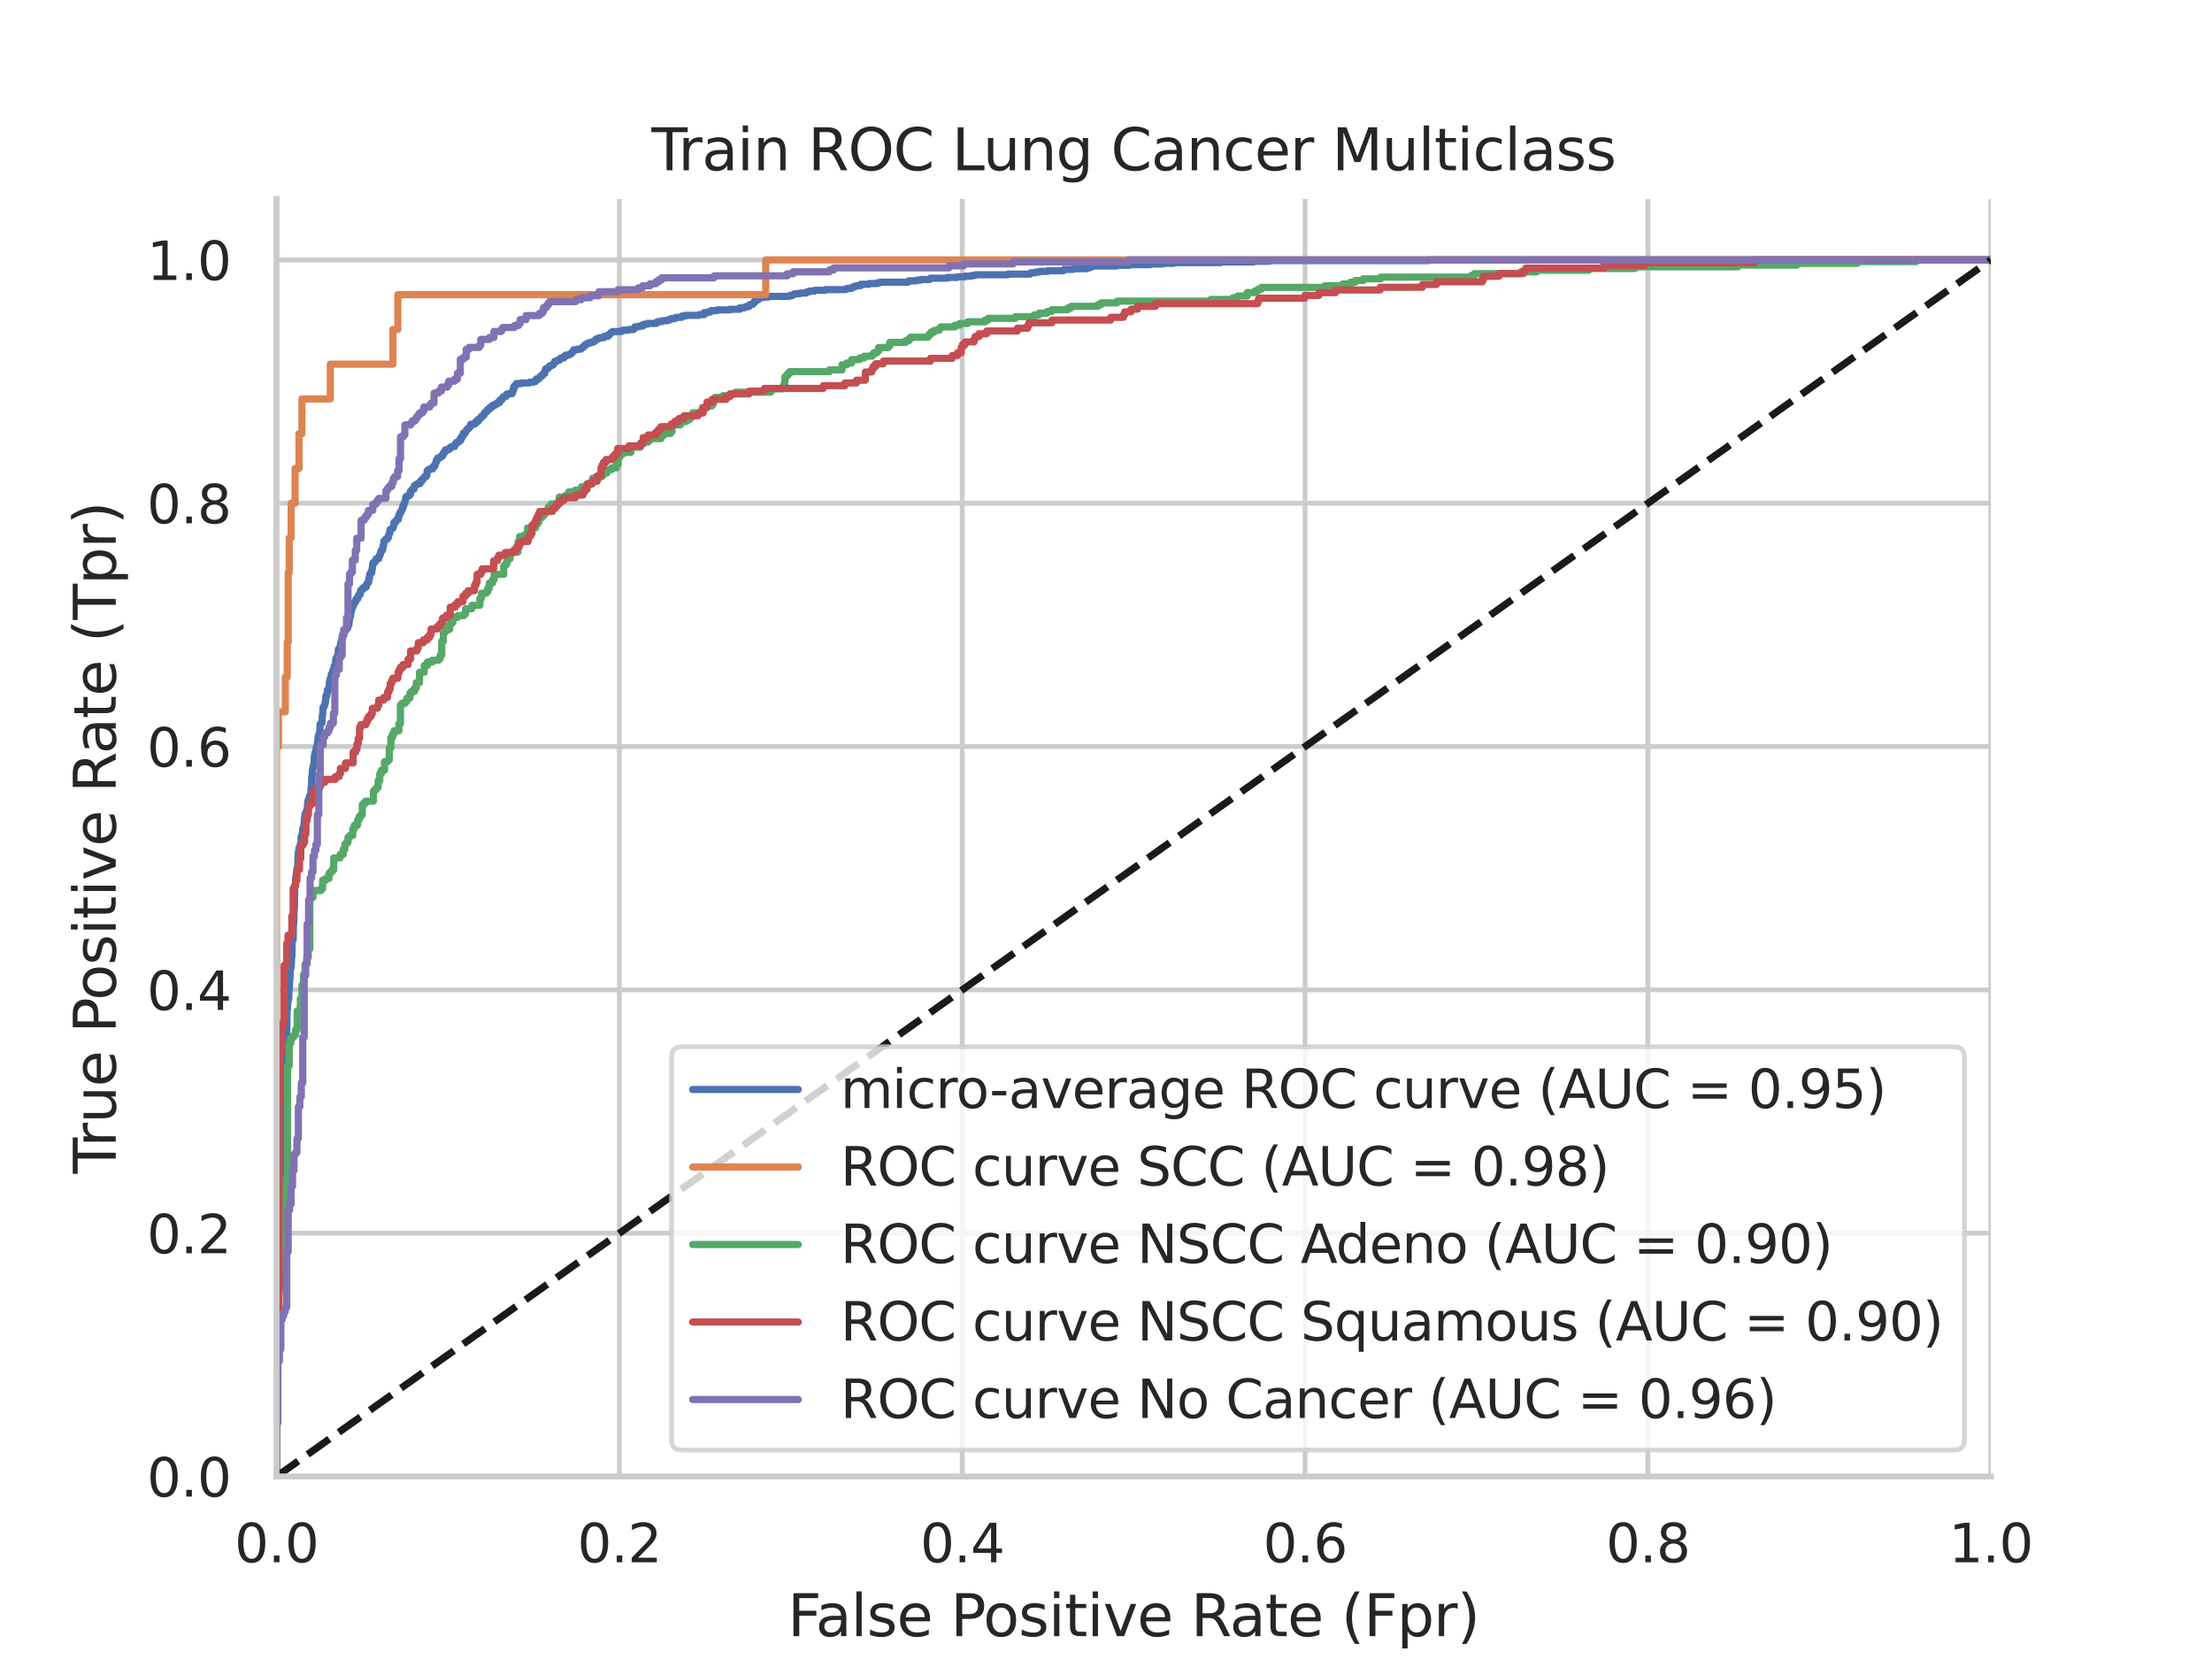 <?xml version="1.0" encoding="utf-8" standalone="no"?>
<!DOCTYPE svg PUBLIC "-//W3C//DTD SVG 1.1//EN"
  "http://www.w3.org/Graphics/SVG/1.1/DTD/svg11.dtd">
<svg xmlns:xlink="http://www.w3.org/1999/xlink" width="460.8pt" height="345.6pt" viewBox="0 0 460.8 345.6" xmlns="http://www.w3.org/2000/svg" version="1.1">
 <defs>
  <style type="text/css">*{stroke-linejoin: round; stroke-linecap: butt}</style>
 </defs>
 <g id="figure_1">
  <g id="patch_1">
   <path d="M 0 345.6 
L 460.8 345.6 
L 460.8 0 
L 0 0 
z
" style="fill: #ffffff"/>
  </g>
  <g id="axes_1">
   <g id="patch_2">
    <path d="M 57.6 307.584 
L 414.72 307.584 
L 414.72 41.472 
L 57.6 41.472 
z
" style="fill: #ffffff"/>
   </g>
   <g id="matplotlib.axis_1">
    <g id="xtick_1">
     <g id="line2d_1">
      <path d="M 57.6 307.584 
L 57.6 41.472 
" clip-path="url(#p364fbe3bf8)" style="fill: none; stroke: #cccccc; stroke-linecap: round"/>
     </g>
     <g id="text_1">
      <!-- 0.0 -->
      <g style="fill: #262626" transform="translate(48.853 325.442) scale(0.11 -0.11)">
       <defs>
        <path id="DejaVuSans-30" d="M 2034 4250 
Q 1547 4250 1301 3770 
Q 1056 3291 1056 2328 
Q 1056 1369 1301 889 
Q 1547 409 2034 409 
Q 2525 409 2770 889 
Q 3016 1369 3016 2328 
Q 3016 3291 2770 3770 
Q 2525 4250 2034 4250 
z
M 2034 4750 
Q 2819 4750 3233 4129 
Q 3647 3509 3647 2328 
Q 3647 1150 3233 529 
Q 2819 -91 2034 -91 
Q 1250 -91 836 529 
Q 422 1150 422 2328 
Q 422 3509 836 4129 
Q 1250 4750 2034 4750 
z
" transform="scale(0.016)"/>
        <path id="DejaVuSans-2e" d="M 684 794 
L 1344 794 
L 1344 0 
L 684 0 
L 684 794 
z
" transform="scale(0.016)"/>
       </defs>
       <use xlink:href="#DejaVuSans-30"/>
       <use xlink:href="#DejaVuSans-2e" x="63.623"/>
       <use xlink:href="#DejaVuSans-30" x="95.41"/>
      </g>
     </g>
    </g>
    <g id="xtick_2">
     <g id="line2d_2">
      <path d="M 129.024 307.584 
L 129.024 41.472 
" clip-path="url(#p364fbe3bf8)" style="fill: none; stroke: #cccccc; stroke-linecap: round"/>
     </g>
     <g id="text_2">
      <!-- 0.2 -->
      <g style="fill: #262626" transform="translate(120.277 325.442) scale(0.11 -0.11)">
       <defs>
        <path id="DejaVuSans-32" d="M 1228 531 
L 3431 531 
L 3431 0 
L 469 0 
L 469 531 
Q 828 903 1448 1529 
Q 2069 2156 2228 2338 
Q 2531 2678 2651 2914 
Q 2772 3150 2772 3378 
Q 2772 3750 2511 3984 
Q 2250 4219 1831 4219 
Q 1534 4219 1204 4116 
Q 875 4013 500 3803 
L 500 4441 
Q 881 4594 1212 4672 
Q 1544 4750 1819 4750 
Q 2544 4750 2975 4387 
Q 3406 4025 3406 3419 
Q 3406 3131 3298 2873 
Q 3191 2616 2906 2266 
Q 2828 2175 2409 1742 
Q 1991 1309 1228 531 
z
" transform="scale(0.016)"/>
       </defs>
       <use xlink:href="#DejaVuSans-30"/>
       <use xlink:href="#DejaVuSans-2e" x="63.623"/>
       <use xlink:href="#DejaVuSans-32" x="95.41"/>
      </g>
     </g>
    </g>
    <g id="xtick_3">
     <g id="line2d_3">
      <path d="M 200.448 307.584 
L 200.448 41.472 
" clip-path="url(#p364fbe3bf8)" style="fill: none; stroke: #cccccc; stroke-linecap: round"/>
     </g>
     <g id="text_3">
      <!-- 0.4 -->
      <g style="fill: #262626" transform="translate(191.701 325.442) scale(0.11 -0.11)">
       <defs>
        <path id="DejaVuSans-34" d="M 2419 4116 
L 825 1625 
L 2419 1625 
L 2419 4116 
z
M 2253 4666 
L 3047 4666 
L 3047 1625 
L 3713 1625 
L 3713 1100 
L 3047 1100 
L 3047 0 
L 2419 0 
L 2419 1100 
L 313 1100 
L 313 1709 
L 2253 4666 
z
" transform="scale(0.016)"/>
       </defs>
       <use xlink:href="#DejaVuSans-30"/>
       <use xlink:href="#DejaVuSans-2e" x="63.623"/>
       <use xlink:href="#DejaVuSans-34" x="95.41"/>
      </g>
     </g>
    </g>
    <g id="xtick_4">
     <g id="line2d_4">
      <path d="M 271.872 307.584 
L 271.872 41.472 
" clip-path="url(#p364fbe3bf8)" style="fill: none; stroke: #cccccc; stroke-linecap: round"/>
     </g>
     <g id="text_4">
      <!-- 0.6 -->
      <g style="fill: #262626" transform="translate(263.125 325.442) scale(0.11 -0.11)">
       <defs>
        <path id="DejaVuSans-36" d="M 2113 2584 
Q 1688 2584 1439 2293 
Q 1191 2003 1191 1497 
Q 1191 994 1439 701 
Q 1688 409 2113 409 
Q 2538 409 2786 701 
Q 3034 994 3034 1497 
Q 3034 2003 2786 2293 
Q 2538 2584 2113 2584 
z
M 3366 4563 
L 3366 3988 
Q 3128 4100 2886 4159 
Q 2644 4219 2406 4219 
Q 1781 4219 1451 3797 
Q 1122 3375 1075 2522 
Q 1259 2794 1537 2939 
Q 1816 3084 2150 3084 
Q 2853 3084 3261 2657 
Q 3669 2231 3669 1497 
Q 3669 778 3244 343 
Q 2819 -91 2113 -91 
Q 1303 -91 875 529 
Q 447 1150 447 2328 
Q 447 3434 972 4092 
Q 1497 4750 2381 4750 
Q 2619 4750 2861 4703 
Q 3103 4656 3366 4563 
z
" transform="scale(0.016)"/>
       </defs>
       <use xlink:href="#DejaVuSans-30"/>
       <use xlink:href="#DejaVuSans-2e" x="63.623"/>
       <use xlink:href="#DejaVuSans-36" x="95.41"/>
      </g>
     </g>
    </g>
    <g id="xtick_5">
     <g id="line2d_5">
      <path d="M 343.296 307.584 
L 343.296 41.472 
" clip-path="url(#p364fbe3bf8)" style="fill: none; stroke: #cccccc; stroke-linecap: round"/>
     </g>
     <g id="text_5">
      <!-- 0.8 -->
      <g style="fill: #262626" transform="translate(334.549 325.442) scale(0.11 -0.11)">
       <defs>
        <path id="DejaVuSans-38" d="M 2034 2216 
Q 1584 2216 1326 1975 
Q 1069 1734 1069 1313 
Q 1069 891 1326 650 
Q 1584 409 2034 409 
Q 2484 409 2743 651 
Q 3003 894 3003 1313 
Q 3003 1734 2745 1975 
Q 2488 2216 2034 2216 
z
M 1403 2484 
Q 997 2584 770 2862 
Q 544 3141 544 3541 
Q 544 4100 942 4425 
Q 1341 4750 2034 4750 
Q 2731 4750 3128 4425 
Q 3525 4100 3525 3541 
Q 3525 3141 3298 2862 
Q 3072 2584 2669 2484 
Q 3125 2378 3379 2068 
Q 3634 1759 3634 1313 
Q 3634 634 3220 271 
Q 2806 -91 2034 -91 
Q 1263 -91 848 271 
Q 434 634 434 1313 
Q 434 1759 690 2068 
Q 947 2378 1403 2484 
z
M 1172 3481 
Q 1172 3119 1398 2916 
Q 1625 2713 2034 2713 
Q 2441 2713 2670 2916 
Q 2900 3119 2900 3481 
Q 2900 3844 2670 4047 
Q 2441 4250 2034 4250 
Q 1625 4250 1398 4047 
Q 1172 3844 1172 3481 
z
" transform="scale(0.016)"/>
       </defs>
       <use xlink:href="#DejaVuSans-30"/>
       <use xlink:href="#DejaVuSans-2e" x="63.623"/>
       <use xlink:href="#DejaVuSans-38" x="95.41"/>
      </g>
     </g>
    </g>
    <g id="xtick_6">
     <g id="line2d_6">
      <path d="M 414.72 307.584 
L 414.72 41.472 
" clip-path="url(#p364fbe3bf8)" style="fill: none; stroke: #cccccc; stroke-linecap: round"/>
     </g>
     <g id="text_6">
      <!-- 1.0 -->
      <g style="fill: #262626" transform="translate(405.973 325.442) scale(0.11 -0.11)">
       <defs>
        <path id="DejaVuSans-31" d="M 794 531 
L 1825 531 
L 1825 4091 
L 703 3866 
L 703 4441 
L 1819 4666 
L 2450 4666 
L 2450 531 
L 3481 531 
L 3481 0 
L 794 0 
L 794 531 
z
" transform="scale(0.016)"/>
       </defs>
       <use xlink:href="#DejaVuSans-31"/>
       <use xlink:href="#DejaVuSans-2e" x="63.623"/>
       <use xlink:href="#DejaVuSans-30" x="95.41"/>
      </g>
     </g>
    </g>
    <g id="text_7">
     <!-- False Positive Rate (Fpr) -->
     <g style="fill: #262626" transform="translate(164.085 340.848) scale(0.12 -0.12)">
      <defs>
       <path id="DejaVuSans-46" d="M 628 4666 
L 3309 4666 
L 3309 4134 
L 1259 4134 
L 1259 2759 
L 3109 2759 
L 3109 2228 
L 1259 2228 
L 1259 0 
L 628 0 
L 628 4666 
z
" transform="scale(0.016)"/>
       <path id="DejaVuSans-61" d="M 2194 1759 
Q 1497 1759 1228 1600 
Q 959 1441 959 1056 
Q 959 750 1161 570 
Q 1363 391 1709 391 
Q 2188 391 2477 730 
Q 2766 1069 2766 1631 
L 2766 1759 
L 2194 1759 
z
M 3341 1997 
L 3341 0 
L 2766 0 
L 2766 531 
Q 2569 213 2275 61 
Q 1981 -91 1556 -91 
Q 1019 -91 701 211 
Q 384 513 384 1019 
Q 384 1609 779 1909 
Q 1175 2209 1959 2209 
L 2766 2209 
L 2766 2266 
Q 2766 2663 2505 2880 
Q 2244 3097 1772 3097 
Q 1472 3097 1187 3025 
Q 903 2953 641 2809 
L 641 3341 
Q 956 3463 1253 3523 
Q 1550 3584 1831 3584 
Q 2591 3584 2966 3190 
Q 3341 2797 3341 1997 
z
" transform="scale(0.016)"/>
       <path id="DejaVuSans-6c" d="M 603 4863 
L 1178 4863 
L 1178 0 
L 603 0 
L 603 4863 
z
" transform="scale(0.016)"/>
       <path id="DejaVuSans-73" d="M 2834 3397 
L 2834 2853 
Q 2591 2978 2328 3040 
Q 2066 3103 1784 3103 
Q 1356 3103 1142 2972 
Q 928 2841 928 2578 
Q 928 2378 1081 2264 
Q 1234 2150 1697 2047 
L 1894 2003 
Q 2506 1872 2764 1633 
Q 3022 1394 3022 966 
Q 3022 478 2636 193 
Q 2250 -91 1575 -91 
Q 1294 -91 989 -36 
Q 684 19 347 128 
L 347 722 
Q 666 556 975 473 
Q 1284 391 1588 391 
Q 1994 391 2212 530 
Q 2431 669 2431 922 
Q 2431 1156 2273 1281 
Q 2116 1406 1581 1522 
L 1381 1569 
Q 847 1681 609 1914 
Q 372 2147 372 2553 
Q 372 3047 722 3315 
Q 1072 3584 1716 3584 
Q 2034 3584 2315 3537 
Q 2597 3491 2834 3397 
z
" transform="scale(0.016)"/>
       <path id="DejaVuSans-65" d="M 3597 1894 
L 3597 1613 
L 953 1613 
Q 991 1019 1311 708 
Q 1631 397 2203 397 
Q 2534 397 2845 478 
Q 3156 559 3463 722 
L 3463 178 
Q 3153 47 2828 -22 
Q 2503 -91 2169 -91 
Q 1331 -91 842 396 
Q 353 884 353 1716 
Q 353 2575 817 3079 
Q 1281 3584 2069 3584 
Q 2775 3584 3186 3129 
Q 3597 2675 3597 1894 
z
M 3022 2063 
Q 3016 2534 2758 2815 
Q 2500 3097 2075 3097 
Q 1594 3097 1305 2825 
Q 1016 2553 972 2059 
L 3022 2063 
z
" transform="scale(0.016)"/>
       <path id="DejaVuSans-20" transform="scale(0.016)"/>
       <path id="DejaVuSans-50" d="M 1259 4147 
L 1259 2394 
L 2053 2394 
Q 2494 2394 2734 2622 
Q 2975 2850 2975 3272 
Q 2975 3691 2734 3919 
Q 2494 4147 2053 4147 
L 1259 4147 
z
M 628 4666 
L 2053 4666 
Q 2838 4666 3239 4311 
Q 3641 3956 3641 3272 
Q 3641 2581 3239 2228 
Q 2838 1875 2053 1875 
L 1259 1875 
L 1259 0 
L 628 0 
L 628 4666 
z
" transform="scale(0.016)"/>
       <path id="DejaVuSans-6f" d="M 1959 3097 
Q 1497 3097 1228 2736 
Q 959 2375 959 1747 
Q 959 1119 1226 758 
Q 1494 397 1959 397 
Q 2419 397 2687 759 
Q 2956 1122 2956 1747 
Q 2956 2369 2687 2733 
Q 2419 3097 1959 3097 
z
M 1959 3584 
Q 2709 3584 3137 3096 
Q 3566 2609 3566 1747 
Q 3566 888 3137 398 
Q 2709 -91 1959 -91 
Q 1206 -91 779 398 
Q 353 888 353 1747 
Q 353 2609 779 3096 
Q 1206 3584 1959 3584 
z
" transform="scale(0.016)"/>
       <path id="DejaVuSans-69" d="M 603 3500 
L 1178 3500 
L 1178 0 
L 603 0 
L 603 3500 
z
M 603 4863 
L 1178 4863 
L 1178 4134 
L 603 4134 
L 603 4863 
z
" transform="scale(0.016)"/>
       <path id="DejaVuSans-74" d="M 1172 4494 
L 1172 3500 
L 2356 3500 
L 2356 3053 
L 1172 3053 
L 1172 1153 
Q 1172 725 1289 603 
Q 1406 481 1766 481 
L 2356 481 
L 2356 0 
L 1766 0 
Q 1100 0 847 248 
Q 594 497 594 1153 
L 594 3053 
L 172 3053 
L 172 3500 
L 594 3500 
L 594 4494 
L 1172 4494 
z
" transform="scale(0.016)"/>
       <path id="DejaVuSans-76" d="M 191 3500 
L 800 3500 
L 1894 563 
L 2988 3500 
L 3597 3500 
L 2284 0 
L 1503 0 
L 191 3500 
z
" transform="scale(0.016)"/>
       <path id="DejaVuSans-52" d="M 2841 2188 
Q 3044 2119 3236 1894 
Q 3428 1669 3622 1275 
L 4263 0 
L 3584 0 
L 2988 1197 
Q 2756 1666 2539 1819 
Q 2322 1972 1947 1972 
L 1259 1972 
L 1259 0 
L 628 0 
L 628 4666 
L 2053 4666 
Q 2853 4666 3247 4331 
Q 3641 3997 3641 3322 
Q 3641 2881 3436 2590 
Q 3231 2300 2841 2188 
z
M 1259 4147 
L 1259 2491 
L 2053 2491 
Q 2509 2491 2742 2702 
Q 2975 2913 2975 3322 
Q 2975 3731 2742 3939 
Q 2509 4147 2053 4147 
L 1259 4147 
z
" transform="scale(0.016)"/>
       <path id="DejaVuSans-28" d="M 1984 4856 
Q 1566 4138 1362 3434 
Q 1159 2731 1159 2009 
Q 1159 1288 1364 580 
Q 1569 -128 1984 -844 
L 1484 -844 
Q 1016 -109 783 600 
Q 550 1309 550 2009 
Q 550 2706 781 3412 
Q 1013 4119 1484 4856 
L 1984 4856 
z
" transform="scale(0.016)"/>
       <path id="DejaVuSans-70" d="M 1159 525 
L 1159 -1331 
L 581 -1331 
L 581 3500 
L 1159 3500 
L 1159 2969 
Q 1341 3281 1617 3432 
Q 1894 3584 2278 3584 
Q 2916 3584 3314 3078 
Q 3713 2572 3713 1747 
Q 3713 922 3314 415 
Q 2916 -91 2278 -91 
Q 1894 -91 1617 61 
Q 1341 213 1159 525 
z
M 3116 1747 
Q 3116 2381 2855 2742 
Q 2594 3103 2138 3103 
Q 1681 3103 1420 2742 
Q 1159 2381 1159 1747 
Q 1159 1113 1420 752 
Q 1681 391 2138 391 
Q 2594 391 2855 752 
Q 3116 1113 3116 1747 
z
" transform="scale(0.016)"/>
       <path id="DejaVuSans-72" d="M 2631 2963 
Q 2534 3019 2420 3045 
Q 2306 3072 2169 3072 
Q 1681 3072 1420 2755 
Q 1159 2438 1159 1844 
L 1159 0 
L 581 0 
L 581 3500 
L 1159 3500 
L 1159 2956 
Q 1341 3275 1631 3429 
Q 1922 3584 2338 3584 
Q 2397 3584 2469 3576 
Q 2541 3569 2628 3553 
L 2631 2963 
z
" transform="scale(0.016)"/>
       <path id="DejaVuSans-29" d="M 513 4856 
L 1013 4856 
Q 1481 4119 1714 3412 
Q 1947 2706 1947 2009 
Q 1947 1309 1714 600 
Q 1481 -109 1013 -844 
L 513 -844 
Q 928 -128 1133 580 
Q 1338 1288 1338 2009 
Q 1338 2731 1133 3434 
Q 928 4138 513 4856 
z
" transform="scale(0.016)"/>
      </defs>
      <use xlink:href="#DejaVuSans-46"/>
      <use xlink:href="#DejaVuSans-61" x="48.395"/>
      <use xlink:href="#DejaVuSans-6c" x="109.674"/>
      <use xlink:href="#DejaVuSans-73" x="137.457"/>
      <use xlink:href="#DejaVuSans-65" x="189.557"/>
      <use xlink:href="#DejaVuSans-20" x="251.08"/>
      <use xlink:href="#DejaVuSans-50" x="282.867"/>
      <use xlink:href="#DejaVuSans-6f" x="339.545"/>
      <use xlink:href="#DejaVuSans-73" x="400.727"/>
      <use xlink:href="#DejaVuSans-69" x="452.826"/>
      <use xlink:href="#DejaVuSans-74" x="480.609"/>
      <use xlink:href="#DejaVuSans-69" x="519.818"/>
      <use xlink:href="#DejaVuSans-76" x="547.602"/>
      <use xlink:href="#DejaVuSans-65" x="606.781"/>
      <use xlink:href="#DejaVuSans-20" x="668.305"/>
      <use xlink:href="#DejaVuSans-52" x="700.092"/>
      <use xlink:href="#DejaVuSans-61" x="767.324"/>
      <use xlink:href="#DejaVuSans-74" x="828.604"/>
      <use xlink:href="#DejaVuSans-65" x="867.812"/>
      <use xlink:href="#DejaVuSans-20" x="929.336"/>
      <use xlink:href="#DejaVuSans-28" x="961.123"/>
      <use xlink:href="#DejaVuSans-46" x="1000.137"/>
      <use xlink:href="#DejaVuSans-70" x="1057.656"/>
      <use xlink:href="#DejaVuSans-72" x="1121.133"/>
      <use xlink:href="#DejaVuSans-29" x="1162.246"/>
     </g>
    </g>
   </g>
   <g id="matplotlib.axis_2">
    <g id="ytick_1">
     <g id="line2d_7">
      <path d="M 57.6 307.584 
L 414.72 307.584 
" clip-path="url(#p364fbe3bf8)" style="fill: none; stroke: #cccccc; stroke-linecap: round"/>
     </g>
     <g id="text_8">
      <!-- 0.0 -->
      <g style="fill: #262626" transform="translate(30.607 311.763) scale(0.11 -0.11)">
       <use xlink:href="#DejaVuSans-30"/>
       <use xlink:href="#DejaVuSans-2e" x="63.623"/>
       <use xlink:href="#DejaVuSans-30" x="95.41"/>
      </g>
     </g>
    </g>
    <g id="ytick_2">
     <g id="line2d_8">
      <path d="M 57.6 256.896 
L 414.72 256.896 
" clip-path="url(#p364fbe3bf8)" style="fill: none; stroke: #cccccc; stroke-linecap: round"/>
     </g>
     <g id="text_9">
      <!-- 0.2 -->
      <g style="fill: #262626" transform="translate(30.607 261.075) scale(0.11 -0.11)">
       <use xlink:href="#DejaVuSans-30"/>
       <use xlink:href="#DejaVuSans-2e" x="63.623"/>
       <use xlink:href="#DejaVuSans-32" x="95.41"/>
      </g>
     </g>
    </g>
    <g id="ytick_3">
     <g id="line2d_9">
      <path d="M 57.6 206.208 
L 414.72 206.208 
" clip-path="url(#p364fbe3bf8)" style="fill: none; stroke: #cccccc; stroke-linecap: round"/>
     </g>
     <g id="text_10">
      <!-- 0.4 -->
      <g style="fill: #262626" transform="translate(30.607 210.387) scale(0.11 -0.11)">
       <use xlink:href="#DejaVuSans-30"/>
       <use xlink:href="#DejaVuSans-2e" x="63.623"/>
       <use xlink:href="#DejaVuSans-34" x="95.41"/>
      </g>
     </g>
    </g>
    <g id="ytick_4">
     <g id="line2d_10">
      <path d="M 57.6 155.52 
L 414.72 155.52 
" clip-path="url(#p364fbe3bf8)" style="fill: none; stroke: #cccccc; stroke-linecap: round"/>
     </g>
     <g id="text_11">
      <!-- 0.6 -->
      <g style="fill: #262626" transform="translate(30.607 159.699) scale(0.11 -0.11)">
       <use xlink:href="#DejaVuSans-30"/>
       <use xlink:href="#DejaVuSans-2e" x="63.623"/>
       <use xlink:href="#DejaVuSans-36" x="95.41"/>
      </g>
     </g>
    </g>
    <g id="ytick_5">
     <g id="line2d_11">
      <path d="M 57.6 104.832 
L 414.72 104.832 
" clip-path="url(#p364fbe3bf8)" style="fill: none; stroke: #cccccc; stroke-linecap: round"/>
     </g>
     <g id="text_12">
      <!-- 0.8 -->
      <g style="fill: #262626" transform="translate(30.607 109.011) scale(0.11 -0.11)">
       <use xlink:href="#DejaVuSans-30"/>
       <use xlink:href="#DejaVuSans-2e" x="63.623"/>
       <use xlink:href="#DejaVuSans-38" x="95.41"/>
      </g>
     </g>
    </g>
    <g id="ytick_6">
     <g id="line2d_12">
      <path d="M 57.6 54.144 
L 414.72 54.144 
" clip-path="url(#p364fbe3bf8)" style="fill: none; stroke: #cccccc; stroke-linecap: round"/>
     </g>
     <g id="text_13">
      <!-- 1.0 -->
      <g style="fill: #262626" transform="translate(30.607 58.323) scale(0.11 -0.11)">
       <use xlink:href="#DejaVuSans-31"/>
       <use xlink:href="#DejaVuSans-2e" x="63.623"/>
       <use xlink:href="#DejaVuSans-30" x="95.41"/>
      </g>
     </g>
    </g>
    <g id="text_14">
     <!-- True Positive Rate (Tpr) -->
     <g style="fill: #262626" transform="translate(24.111 244.493) rotate(-90) scale(0.12 -0.12)">
      <defs>
       <path id="DejaVuSans-54" d="M -19 4666 
L 3928 4666 
L 3928 4134 
L 2272 4134 
L 2272 0 
L 1638 0 
L 1638 4134 
L -19 4134 
L -19 4666 
z
" transform="scale(0.016)"/>
       <path id="DejaVuSans-75" d="M 544 1381 
L 544 3500 
L 1119 3500 
L 1119 1403 
Q 1119 906 1312 657 
Q 1506 409 1894 409 
Q 2359 409 2629 706 
Q 2900 1003 2900 1516 
L 2900 3500 
L 3475 3500 
L 3475 0 
L 2900 0 
L 2900 538 
Q 2691 219 2414 64 
Q 2138 -91 1772 -91 
Q 1169 -91 856 284 
Q 544 659 544 1381 
z
M 1991 3584 
L 1991 3584 
z
" transform="scale(0.016)"/>
      </defs>
      <use xlink:href="#DejaVuSans-54"/>
      <use xlink:href="#DejaVuSans-72" x="46.334"/>
      <use xlink:href="#DejaVuSans-75" x="87.447"/>
      <use xlink:href="#DejaVuSans-65" x="150.826"/>
      <use xlink:href="#DejaVuSans-20" x="212.35"/>
      <use xlink:href="#DejaVuSans-50" x="244.137"/>
      <use xlink:href="#DejaVuSans-6f" x="300.814"/>
      <use xlink:href="#DejaVuSans-73" x="361.996"/>
      <use xlink:href="#DejaVuSans-69" x="414.096"/>
      <use xlink:href="#DejaVuSans-74" x="441.879"/>
      <use xlink:href="#DejaVuSans-69" x="481.088"/>
      <use xlink:href="#DejaVuSans-76" x="508.871"/>
      <use xlink:href="#DejaVuSans-65" x="568.051"/>
      <use xlink:href="#DejaVuSans-20" x="629.574"/>
      <use xlink:href="#DejaVuSans-52" x="661.361"/>
      <use xlink:href="#DejaVuSans-61" x="728.594"/>
      <use xlink:href="#DejaVuSans-74" x="789.873"/>
      <use xlink:href="#DejaVuSans-65" x="829.082"/>
      <use xlink:href="#DejaVuSans-20" x="890.605"/>
      <use xlink:href="#DejaVuSans-28" x="922.393"/>
      <use xlink:href="#DejaVuSans-54" x="961.406"/>
      <use xlink:href="#DejaVuSans-70" x="1022.49"/>
      <use xlink:href="#DejaVuSans-72" x="1085.967"/>
      <use xlink:href="#DejaVuSans-29" x="1127.08"/>
     </g>
    </g>
   </g>
   <g id="line2d_13">
    <path d="M 57.6 307.584 
L 57.667 287.168 
L 57.734 287.168 
L 57.8 275.2 
L 57.867 275.2 
L 57.934 271.117 
L 58.001 271.117 
L 58.067 269.568 
L 58.134 269.568 
L 58.201 267.878 
L 58.268 267.878 
L 58.335 266.189 
L 58.401 266.189 
L 58.468 253.235 
L 58.535 253.235 
L 58.602 250.982 
L 58.668 250.982 
L 58.735 248.448 
L 58.802 248.448 
L 58.869 246.618 
L 58.936 246.618 
L 59.002 244.365 
L 59.069 244.365 
L 59.136 241.69 
L 59.203 241.69 
L 59.269 233.946 
L 59.336 233.946 
L 59.403 226.624 
L 59.47 226.624 
L 59.537 216.768 
L 59.603 216.768 
L 59.67 215.36 
L 59.737 215.36 
L 59.804 210.291 
L 59.87 210.291 
L 59.937 208.742 
L 60.004 208.742 
L 60.071 208.179 
L 60.138 208.179 
L 60.204 206.067 
L 60.271 206.067 
L 60.338 203.955 
L 60.405 203.955 
L 60.471 201.843 
L 60.538 201.843 
L 60.538 201.562 
L 60.672 201.562 
L 60.738 199.309 
L 60.805 199.309 
L 60.872 196.07 
L 60.939 196.07 
L 61.006 195.789 
L 61.072 195.789 
L 61.139 192.269 
L 61.206 192.269 
L 61.273 189.171 
L 61.339 189.171 
L 61.406 184.525 
L 61.54 184.525 
L 61.607 182.694 
L 61.673 182.694 
L 61.74 181.85 
L 61.807 181.85 
L 61.874 180.864 
L 62.007 180.864 
L 62.074 178.33 
L 62.141 178.33 
L 62.141 177.485 
L 62.274 177.485 
L 62.274 176.64 
L 62.408 176.64 
L 62.475 176.358 
L 62.541 176.358 
L 62.541 175.936 
L 62.675 175.936 
L 62.742 174.246 
L 62.875 174.246 
L 62.942 173.683 
L 63.009 173.683 
L 63.076 172.557 
L 63.276 172.557 
L 63.343 171.43 
L 63.41 171.43 
L 63.41 170.445 
L 63.543 170.445 
L 63.543 169.6 
L 63.677 169.6 
L 63.677 169.318 
L 63.81 169.318 
L 63.877 168.755 
L 64.011 168.755 
L 64.077 167.347 
L 64.144 167.347 
L 64.144 166.784 
L 64.344 166.784 
L 64.411 166.08 
L 64.478 166.08 
L 64.545 165.658 
L 64.745 165.658 
L 64.812 163.968 
L 64.879 163.968 
L 64.945 161.715 
L 65.012 161.715 
L 65.079 160.448 
L 65.146 160.448 
L 65.213 159.744 
L 65.279 159.744 
L 65.279 159.462 
L 65.413 159.462 
L 65.48 157.491 
L 65.546 157.491 
L 65.613 156.787 
L 65.747 156.787 
L 65.747 156.506 
L 65.88 156.506 
L 65.88 155.661 
L 66.081 155.661 
L 66.147 154.394 
L 66.214 154.394 
L 66.281 153.408 
L 66.348 153.408 
L 66.414 152.986 
L 66.481 152.986 
L 66.548 152.563 
L 66.615 152.563 
L 66.682 150.874 
L 66.748 150.874 
L 66.748 150.733 
L 66.949 150.733 
L 66.949 150.592 
L 67.082 150.592 
L 67.149 149.043 
L 67.216 149.043 
L 67.283 147.354 
L 67.416 147.354 
L 67.416 147.213 
L 67.55 147.213 
L 67.616 146.79 
L 67.683 146.79 
L 67.75 146.227 
L 67.817 146.227 
L 67.884 144.96 
L 68.084 144.96 
L 68.151 144.256 
L 68.217 144.256 
L 68.217 143.693 
L 68.418 143.693 
L 68.418 143.411 
L 68.551 143.411 
L 68.618 142.003 
L 68.685 142.003 
L 68.752 141.44 
L 68.818 141.44 
L 68.885 141.158 
L 68.952 141.158 
L 69.019 140.454 
L 69.086 140.454 
L 69.086 140.314 
L 69.286 140.314 
L 69.353 139.61 
L 69.419 139.61 
L 69.419 139.469 
L 69.553 139.469 
L 69.62 138.765 
L 69.753 138.765 
L 69.82 138.342 
L 69.887 138.342 
L 69.954 137.216 
L 70.087 137.216 
L 70.087 137.075 
L 70.221 137.075 
L 70.288 136.512 
L 70.421 136.512 
L 70.488 135.245 
L 70.621 135.245 
L 70.621 135.104 
L 70.755 135.104 
L 70.822 134.682 
L 70.888 134.682 
L 70.955 133.837 
L 71.022 133.837 
L 71.022 133.696 
L 71.222 133.696 
L 71.222 132.992 
L 71.356 132.992 
L 71.356 132.429 
L 71.556 132.429 
L 71.556 132.006 
L 71.69 132.006 
L 71.757 131.302 
L 72.024 131.302 
L 72.024 130.88 
L 72.424 130.88 
L 72.491 130.317 
L 72.558 130.317 
L 72.558 130.176 
L 72.691 130.176 
L 72.758 129.05 
L 72.825 129.05 
L 72.825 128.346 
L 73.025 128.346 
L 73.092 127.36 
L 73.226 127.36 
L 73.292 126.656 
L 73.359 126.656 
L 73.426 126.374 
L 73.56 126.374 
L 73.626 125.952 
L 73.693 125.952 
L 73.693 125.67 
L 73.893 125.67 
L 73.96 125.389 
L 74.094 125.389 
L 74.161 124.826 
L 74.361 124.826 
L 74.361 124.685 
L 74.561 124.685 
L 74.628 124.122 
L 74.695 124.122 
L 74.695 123.981 
L 74.828 123.981 
L 74.828 123.84 
L 75.029 123.84 
L 75.095 122.995 
L 75.363 122.995 
L 75.363 122.854 
L 75.496 122.854 
L 75.496 122.573 
L 75.83 122.573 
L 75.83 122.291 
L 76.297 122.291 
L 76.364 121.728 
L 76.431 121.728 
L 76.498 121.446 
L 76.698 121.446 
L 76.765 121.165 
L 76.832 121.165 
L 76.832 120.461 
L 76.965 120.461 
L 77.032 119.616 
L 77.099 119.616 
L 77.165 119.334 
L 77.433 119.334 
L 77.499 118.49 
L 77.566 118.49 
L 77.633 117.504 
L 77.7 117.504 
L 77.7 117.222 
L 78.034 117.222 
L 78.034 117.082 
L 78.167 117.082 
L 78.234 116.659 
L 78.367 116.659 
L 78.367 116.378 
L 78.902 116.378 
L 78.968 115.955 
L 79.035 115.955 
L 79.102 115.533 
L 79.236 115.533 
L 79.302 114.97 
L 79.369 114.97 
L 79.369 114.688 
L 79.636 114.688 
L 79.636 114.406 
L 79.77 114.406 
L 79.77 113.702 
L 79.903 113.702 
L 79.97 112.717 
L 80.17 112.717 
L 80.17 112.576 
L 80.304 112.576 
L 80.371 112.294 
L 80.705 112.294 
L 80.705 112.013 
L 80.905 112.013 
L 80.972 111.45 
L 81.039 111.45 
L 81.039 111.168 
L 81.172 111.168 
L 81.239 110.323 
L 81.506 110.323 
L 81.506 110.182 
L 81.706 110.182 
L 81.706 110.042 
L 81.84 110.042 
L 81.907 109.76 
L 81.973 109.76 
L 82.04 108.915 
L 82.107 108.915 
L 82.107 108.774 
L 82.441 108.774 
L 82.508 108.493 
L 82.574 108.493 
L 82.641 108.211 
L 82.975 108.211 
L 83.042 107.507 
L 83.175 107.507 
L 83.175 107.085 
L 83.309 107.085 
L 83.376 106.662 
L 83.576 106.662 
L 83.643 106.381 
L 83.71 106.381 
L 83.776 105.958 
L 83.91 105.958 
L 83.91 105.395 
L 84.11 105.395 
L 84.177 104.832 
L 84.244 104.832 
L 84.311 104.55 
L 84.377 104.55 
L 84.444 104.128 
L 84.511 104.128 
L 84.511 103.565 
L 84.644 103.565 
L 84.644 103.424 
L 84.845 103.424 
L 84.845 103.283 
L 85.245 103.283 
L 85.245 103.142 
L 85.379 103.142 
L 85.379 103.002 
L 85.513 103.002 
L 85.513 102.298 
L 85.713 102.298 
L 85.78 102.016 
L 85.913 102.016 
L 85.913 101.875 
L 86.247 101.875 
L 86.314 101.171 
L 86.514 101.171 
L 86.514 101.03 
L 86.781 101.03 
L 86.781 100.89 
L 86.982 100.89 
L 86.982 100.749 
L 87.516 100.749 
L 87.583 100.186 
L 87.916 100.186 
L 87.983 99.763 
L 88.184 99.763 
L 88.184 99.622 
L 88.317 99.622 
L 88.384 99.341 
L 88.718 99.341 
L 88.718 99.059 
L 88.918 99.059 
L 88.985 98.074 
L 89.118 98.074 
L 89.118 97.933 
L 89.252 97.933 
L 89.252 97.792 
L 89.719 97.792 
L 89.719 97.651 
L 90.187 97.651 
L 90.187 97.229 
L 90.32 97.229 
L 90.32 97.088 
L 90.588 97.088 
L 90.654 96.666 
L 90.721 96.666 
L 90.788 96.243 
L 90.921 96.243 
L 90.921 95.821 
L 91.055 95.821 
L 91.122 95.539 
L 91.189 95.539 
L 91.189 95.398 
L 91.656 95.398 
L 91.723 95.117 
L 92.057 95.117 
L 92.057 94.976 
L 92.19 94.976 
L 92.19 94.694 
L 92.324 94.694 
L 92.39 94.272 
L 92.658 94.272 
L 92.724 93.85 
L 92.791 93.85 
L 92.791 93.709 
L 93.392 93.709 
L 93.392 93.568 
L 93.659 93.568 
L 93.659 93.286 
L 93.926 93.286 
L 93.926 93.146 
L 94.06 93.146 
L 94.06 93.005 
L 94.728 93.005 
L 94.728 92.723 
L 94.861 92.723 
L 94.928 92.301 
L 95.062 92.301 
L 95.062 92.16 
L 95.462 92.16 
L 95.462 92.019 
L 95.596 92.019 
L 95.596 91.738 
L 95.996 91.738 
L 95.996 91.174 
L 96.13 91.174 
L 96.13 91.034 
L 96.33 91.034 
L 96.33 90.752 
L 96.531 90.752 
L 96.531 90.189 
L 96.931 90.189 
L 96.998 89.907 
L 97.065 89.907 
L 97.132 89.626 
L 97.265 89.626 
L 97.332 89.344 
L 97.532 89.344 
L 97.532 89.203 
L 97.733 89.203 
L 97.799 88.922 
L 97.933 88.922 
L 97.933 88.781 
L 98.066 88.781 
L 98.066 88.358 
L 98.868 88.358 
L 98.868 88.218 
L 99.068 88.218 
L 99.135 87.795 
L 99.602 87.795 
L 99.602 87.373 
L 99.936 87.373 
L 100.003 87.091 
L 100.137 87.091 
L 100.137 86.95 
L 100.337 86.95 
L 100.337 86.669 
L 100.604 86.669 
L 100.604 86.528 
L 100.804 86.528 
L 100.871 86.106 
L 100.938 86.106 
L 100.938 85.965 
L 101.138 85.965 
L 101.138 85.824 
L 101.339 85.824 
L 101.405 85.542 
L 101.472 85.542 
L 101.472 85.402 
L 101.806 85.402 
L 101.806 85.12 
L 102.073 85.12 
L 102.073 84.838 
L 102.474 84.838 
L 102.54 84.557 
L 102.607 84.557 
L 102.607 84.416 
L 103.141 84.416 
L 103.141 84.275 
L 103.275 84.275 
L 103.275 84.134 
L 103.609 84.134 
L 103.676 83.853 
L 104.076 83.853 
L 104.143 83.29 
L 104.544 83.29 
L 104.611 83.008 
L 104.677 83.008 
L 104.744 82.726 
L 105.078 82.726 
L 105.078 82.586 
L 105.412 82.586 
L 105.479 82.163 
L 105.813 82.163 
L 105.813 82.022 
L 106.681 82.022 
L 106.681 81.741 
L 106.814 81.741 
L 106.881 81.178 
L 107.015 81.178 
L 107.015 80.614 
L 107.215 80.614 
L 107.215 80.333 
L 107.415 80.333 
L 107.415 80.192 
L 107.549 80.192 
L 107.549 79.91 
L 108.617 79.91 
L 108.617 79.77 
L 110.287 79.77 
L 110.287 79.629 
L 111.088 79.629 
L 111.088 79.488 
L 111.555 79.488 
L 111.622 79.206 
L 111.756 79.206 
L 111.756 78.925 
L 112.29 78.925 
L 112.357 78.643 
L 112.49 78.643 
L 112.557 78.362 
L 112.891 78.362 
L 112.891 78.08 
L 113.158 78.08 
L 113.225 77.798 
L 113.492 77.798 
L 113.559 77.094 
L 113.692 77.094 
L 113.692 76.813 
L 114.093 76.813 
L 114.093 76.672 
L 114.226 76.672 
L 114.226 76.531 
L 114.427 76.531 
L 114.427 76.25 
L 114.761 76.25 
L 114.761 76.109 
L 115.028 76.109 
L 115.028 75.968 
L 115.295 75.968 
L 115.362 75.686 
L 115.428 75.686 
L 115.495 75.405 
L 115.562 75.405 
L 115.562 75.264 
L 116.029 75.264 
L 116.029 75.123 
L 116.23 75.123 
L 116.23 74.982 
L 116.63 74.982 
L 116.697 74.701 
L 116.831 74.701 
L 116.831 74.56 
L 117.498 74.56 
L 117.498 74.278 
L 117.766 74.278 
L 117.766 73.997 
L 118.433 73.997 
L 118.433 73.856 
L 118.767 73.856 
L 118.767 73.715 
L 118.967 73.715 
L 118.967 73.574 
L 119.101 73.574 
L 119.101 73.434 
L 119.301 73.434 
L 119.368 73.152 
L 119.435 73.152 
L 119.502 72.87 
L 120.236 72.87 
L 120.236 72.73 
L 121.038 72.73 
L 121.038 72.589 
L 121.171 72.589 
L 121.171 72.448 
L 121.371 72.448 
L 121.371 72.307 
L 121.572 72.307 
L 121.639 72.026 
L 121.839 72.026 
L 121.839 71.885 
L 121.972 71.885 
L 121.972 71.744 
L 122.24 71.744 
L 122.24 71.603 
L 122.44 71.603 
L 122.44 71.462 
L 122.974 71.462 
L 122.974 71.322 
L 123.441 71.322 
L 123.441 71.181 
L 123.775 71.181 
L 123.775 71.04 
L 123.976 71.04 
L 124.042 70.758 
L 124.176 70.758 
L 124.176 70.618 
L 124.577 70.618 
L 124.577 70.477 
L 124.977 70.477 
L 124.977 70.336 
L 125.845 70.336 
L 125.845 70.054 
L 126.647 70.054 
L 126.647 69.773 
L 126.981 69.773 
L 127.047 69.491 
L 127.181 69.491 
L 127.181 69.35 
L 127.381 69.35 
L 127.381 69.21 
L 127.648 69.21 
L 127.648 69.069 
L 129.385 69.069 
L 129.385 68.928 
L 129.718 68.928 
L 129.718 68.787 
L 130.92 68.787 
L 130.92 68.646 
L 131.989 68.646 
L 131.989 68.506 
L 132.122 68.506 
L 132.122 68.365 
L 132.256 68.365 
L 132.256 68.083 
L 133.057 68.083 
L 133.057 67.942 
L 133.859 67.942 
L 133.859 67.661 
L 134.259 67.661 
L 134.259 67.52 
L 134.86 67.52 
L 134.86 67.379 
L 136.73 67.379 
L 136.797 67.098 
L 137.264 67.098 
L 137.264 66.957 
L 137.999 66.957 
L 137.999 66.816 
L 139 66.816 
L 139 66.675 
L 139.468 66.675 
L 139.468 66.534 
L 139.668 66.534 
L 139.668 66.394 
L 140.536 66.394 
L 140.536 66.253 
L 140.87 66.253 
L 140.87 66.112 
L 142.005 66.112 
L 142.072 65.83 
L 142.873 65.83 
L 142.873 65.69 
L 145.611 65.69 
L 145.611 65.549 
L 146.68 65.549 
L 146.68 65.126 
L 147.414 65.126 
L 147.414 64.986 
L 148.015 64.986 
L 148.015 64.845 
L 148.149 64.845 
L 148.149 64.704 
L 149.351 64.704 
L 149.351 64.563 
L 152.022 64.563 
L 152.022 64.422 
L 154.092 64.422 
L 154.092 64.141 
L 155.027 64.141 
L 155.027 64 
L 155.427 64 
L 155.427 63.859 
L 156.028 63.859 
L 156.028 63.578 
L 156.229 63.578 
L 156.229 63.437 
L 156.763 63.437 
L 156.763 63.296 
L 156.896 63.296 
L 156.896 63.155 
L 157.097 63.155 
L 157.164 62.733 
L 157.431 62.733 
L 157.431 62.592 
L 157.564 62.592 
L 157.564 62.451 
L 157.965 62.451 
L 157.965 62.31 
L 158.098 62.31 
L 158.165 62.029 
L 158.833 62.029 
L 158.833 61.888 
L 160.102 61.888 
L 160.102 61.747 
L 164.375 61.747 
L 164.375 61.606 
L 164.976 61.606 
L 164.976 61.466 
L 165.244 61.466 
L 165.244 61.325 
L 165.577 61.325 
L 165.577 61.184 
L 166.646 61.184 
L 166.646 61.043 
L 167.981 61.043 
L 167.981 60.902 
L 168.115 60.902 
L 168.115 60.762 
L 168.649 60.762 
L 168.649 60.621 
L 169.718 60.621 
L 169.718 60.48 
L 171.921 60.48 
L 171.921 60.339 
L 176.128 60.339 
L 176.128 60.198 
L 176.529 60.198 
L 176.529 60.058 
L 177.464 60.058 
L 177.464 59.917 
L 177.597 59.917 
L 177.597 59.776 
L 177.998 59.776 
L 177.998 59.635 
L 178.465 59.635 
L 178.465 59.494 
L 179.333 59.494 
L 179.333 59.213 
L 181.003 59.213 
L 181.003 59.072 
L 182.672 59.072 
L 182.672 58.931 
L 183.273 58.931 
L 183.273 58.79 
L 189.149 58.79 
L 189.149 58.65 
L 189.35 58.65 
L 189.35 58.509 
L 190.886 58.509 
L 190.886 58.368 
L 191.754 58.368 
L 191.754 58.227 
L 193.623 58.227 
L 193.623 58.086 
L 193.824 58.086 
L 193.824 57.946 
L 197.296 57.946 
L 197.296 57.805 
L 199.366 57.805 
L 199.366 57.664 
L 201.036 57.664 
L 201.036 57.523 
L 202.371 57.523 
L 202.371 57.382 
L 203.172 57.382 
L 203.172 57.242 
L 209.984 57.242 
L 209.984 57.101 
L 214.591 57.101 
L 214.591 56.96 
L 214.725 56.96 
L 214.725 56.819 
L 215.726 56.819 
L 215.726 56.678 
L 216.528 56.678 
L 216.528 56.538 
L 218.264 56.538 
L 218.264 56.397 
L 221.536 56.397 
L 221.536 56.256 
L 221.67 56.256 
L 221.67 56.115 
L 223.539 56.115 
L 223.539 55.974 
L 226.344 55.974 
L 226.344 55.834 
L 226.878 55.834 
L 226.878 55.693 
L 227.212 55.693 
L 227.212 55.552 
L 227.613 55.552 
L 227.613 55.411 
L 232.554 55.411 
L 232.554 55.27 
L 235.292 55.27 
L 235.292 55.13 
L 239.632 55.13 
L 239.632 54.989 
L 242.303 54.989 
L 242.303 54.848 
L 244.507 54.848 
L 244.507 54.707 
L 254.323 54.707 
L 254.323 54.566 
L 261.134 54.566 
L 261.134 54.426 
L 264.406 54.426 
L 264.406 54.285 
L 297.594 54.285 
L 297.594 54.144 
L 414.72 54.144 
L 414.72 54.144 
" clip-path="url(#p364fbe3bf8)" style="fill: none; stroke: #4c72b0; stroke-width: 1.5; stroke-linecap: round"/>
   </g>
   <g id="line2d_14">
    <path d="M 57.6 307.584 
L 57.6 300.343 
L 57.6 155.52 
L 58.008 155.52 
L 58.008 148.279 
L 59.435 148.279 
L 59.435 141.038 
L 59.842 141.038 
L 59.842 133.797 
L 60.046 133.797 
L 60.046 119.314 
L 60.25 119.314 
L 60.25 112.073 
L 60.658 112.073 
L 60.658 104.832 
L 61.473 104.832 
L 61.473 97.591 
L 62.288 97.591 
L 62.288 90.35 
L 62.9 90.35 
L 62.9 83.109 
L 68.811 83.109 
L 68.811 75.867 
L 81.856 75.867 
L 81.856 68.626 
L 82.876 68.626 
L 82.876 61.385 
L 159.518 61.385 
L 159.518 54.144 
L 414.72 54.144 
" clip-path="url(#p364fbe3bf8)" style="fill: none; stroke: #dd8452; stroke-width: 1.5; stroke-linecap: round"/>
   </g>
   <g id="line2d_15">
    <path d="M 57.6 307.584 
L 57.6 265.702 
L 57.931 265.702 
L 57.931 265.344 
L 58.262 265.344 
L 58.262 263.912 
L 58.593 263.912 
L 58.593 251.383 
L 58.924 251.383 
L 58.924 250.309 
L 59.255 250.309 
L 59.255 248.162 
L 59.586 248.162 
L 59.586 245.298 
L 59.917 245.298 
L 59.917 222.03 
L 60.248 222.03 
L 60.248 217.377 
L 60.579 217.377 
L 60.579 216.303 
L 60.91 216.303 
L 60.91 215.945 
L 61.241 215.945 
L 61.241 215.587 
L 61.572 215.587 
L 61.572 214.513 
L 61.903 214.513 
L 61.903 210.575 
L 62.565 210.575 
L 62.565 208.069 
L 62.896 208.069 
L 62.896 205.206 
L 63.227 205.206 
L 63.227 203.058 
L 63.558 203.058 
L 63.558 200.91 
L 63.888 200.91 
L 63.888 199.478 
L 64.219 199.478 
L 64.219 197.688 
L 64.55 197.688 
L 64.55 186.949 
L 65.212 186.949 
L 65.212 185.518 
L 66.867 185.518 
L 66.867 185.16 
L 67.198 185.16 
L 67.198 183.37 
L 67.86 183.37 
L 67.86 183.012 
L 68.522 183.012 
L 68.522 181.938 
L 68.853 181.938 
L 68.853 181.58 
L 69.184 181.58 
L 69.184 181.222 
L 69.515 181.222 
L 69.515 178.716 
L 70.839 178.716 
L 70.839 178 
L 71.501 178 
L 71.501 176.926 
L 71.832 176.926 
L 71.832 175.852 
L 72.163 175.852 
L 72.163 175.495 
L 72.494 175.495 
L 72.494 174.421 
L 72.825 174.421 
L 72.825 174.063 
L 73.487 174.063 
L 73.487 172.631 
L 73.818 172.631 
L 73.818 171.915 
L 74.48 171.915 
L 74.48 170.841 
L 74.811 170.841 
L 74.811 170.125 
L 75.142 170.125 
L 75.142 169.767 
L 75.473 169.767 
L 75.473 167.619 
L 75.804 167.619 
L 75.804 167.261 
L 76.134 167.261 
L 76.134 166.903 
L 77.789 166.903 
L 77.789 164.756 
L 78.12 164.756 
L 78.12 164.398 
L 78.451 164.398 
L 78.451 164.04 
L 78.782 164.04 
L 78.782 162.608 
L 79.113 162.608 
L 79.113 161.176 
L 79.444 161.176 
L 79.444 160.46 
L 80.106 160.46 
L 80.106 158.67 
L 80.768 158.67 
L 80.768 158.312 
L 81.099 158.312 
L 81.099 155.806 
L 81.43 155.806 
L 81.43 153.659 
L 81.761 153.659 
L 81.761 152.943 
L 82.092 152.943 
L 82.092 152.227 
L 83.085 152.227 
L 83.085 150.795 
L 83.416 150.795 
L 83.416 146.857 
L 83.747 146.857 
L 83.747 146.499 
L 84.409 146.499 
L 84.409 146.141 
L 84.74 146.141 
L 84.74 145.425 
L 85.402 145.425 
L 85.402 144.351 
L 85.733 144.351 
L 85.733 143.993 
L 86.395 143.993 
L 86.395 143.278 
L 86.726 143.278 
L 86.726 142.204 
L 87.388 142.204 
L 87.388 140.056 
L 88.38 140.056 
L 88.38 138.624 
L 89.042 138.624 
L 89.042 137.908 
L 90.035 137.908 
L 90.035 137.55 
L 91.359 137.55 
L 91.359 137.192 
L 91.69 137.192 
L 91.69 136.476 
L 92.021 136.476 
L 92.021 133.612 
L 92.352 133.612 
L 92.352 131.823 
L 92.683 131.823 
L 92.683 131.465 
L 93.014 131.465 
L 93.014 131.107 
L 93.676 131.107 
L 93.676 130.033 
L 94.007 130.033 
L 94.007 129.675 
L 94.338 129.675 
L 94.338 128.601 
L 95.331 128.601 
L 95.331 128.243 
L 96.655 128.243 
L 96.655 127.885 
L 96.986 127.885 
L 96.986 126.811 
L 98.31 126.811 
L 98.31 126.095 
L 99.965 126.095 
L 99.965 124.663 
L 100.296 124.663 
L 100.296 123.589 
L 101.288 123.589 
L 101.288 123.231 
L 101.619 123.231 
L 101.619 122.516 
L 101.95 122.516 
L 101.95 121.442 
L 102.612 121.442 
L 102.612 120.726 
L 102.943 120.726 
L 102.943 119.652 
L 104.929 119.652 
L 104.929 117.862 
L 105.26 117.862 
L 105.26 117.504 
L 105.591 117.504 
L 105.591 116.43 
L 106.253 116.43 
L 106.253 115.356 
L 106.584 115.356 
L 106.584 114.998 
L 107.908 114.998 
L 107.908 112.85 
L 108.239 112.85 
L 108.239 111.777 
L 109.232 111.777 
L 109.232 111.419 
L 109.894 111.419 
L 109.894 109.987 
L 111.549 109.987 
L 111.549 109.271 
L 111.88 109.271 
L 111.88 108.913 
L 112.211 108.913 
L 112.211 107.839 
L 112.873 107.839 
L 112.873 107.481 
L 113.203 107.481 
L 113.203 107.123 
L 113.534 107.123 
L 113.534 106.765 
L 113.865 106.765 
L 113.865 106.407 
L 114.196 106.407 
L 114.196 105.691 
L 114.527 105.691 
L 114.527 105.333 
L 114.858 105.333 
L 114.858 104.975 
L 116.182 104.975 
L 116.182 104.617 
L 116.513 104.617 
L 116.513 103.543 
L 117.837 103.543 
L 117.837 103.185 
L 118.499 103.185 
L 118.499 102.469 
L 119.823 102.469 
L 119.823 102.111 
L 121.147 102.111 
L 121.147 101.396 
L 122.471 101.396 
L 122.471 100.68 
L 123.464 100.68 
L 123.464 99.606 
L 124.788 99.606 
L 124.788 99.248 
L 125.449 99.248 
L 125.449 98.89 
L 125.78 98.89 
L 125.78 98.532 
L 126.442 98.532 
L 126.442 97.816 
L 127.435 97.816 
L 127.435 97.458 
L 128.428 97.458 
L 128.428 96.742 
L 128.759 96.742 
L 128.759 95.31 
L 129.09 95.31 
L 129.09 94.594 
L 129.752 94.594 
L 129.752 94.236 
L 131.407 94.236 
L 131.407 93.162 
L 133.393 93.162 
L 133.393 92.446 
L 134.055 92.446 
L 134.055 92.088 
L 135.048 92.088 
L 135.048 91.73 
L 135.379 91.73 
L 135.379 91.372 
L 137.695 91.372 
L 137.695 90.657 
L 138.357 90.657 
L 138.357 90.299 
L 139.681 90.299 
L 139.681 89.941 
L 140.012 89.941 
L 140.012 88.509 
L 141.667 88.509 
L 141.667 88.151 
L 141.998 88.151 
L 141.998 87.793 
L 142.991 87.793 
L 142.991 87.435 
L 143.653 87.435 
L 143.653 87.077 
L 143.984 87.077 
L 143.984 86.719 
L 144.315 86.719 
L 144.315 86.003 
L 145.97 86.003 
L 145.97 85.645 
L 146.301 85.645 
L 146.301 84.929 
L 147.294 84.929 
L 147.294 84.571 
L 148.287 84.571 
L 148.287 84.213 
L 148.618 84.213 
L 148.618 83.139 
L 148.949 83.139 
L 148.949 82.781 
L 150.603 82.781 
L 150.603 82.423 
L 152.258 82.423 
L 152.258 82.065 
L 153.251 82.065 
L 153.251 81.707 
L 160.533 81.707 
L 160.533 81.349 
L 160.864 81.349 
L 160.864 80.991 
L 163.18 80.991 
L 163.18 80.276 
L 163.511 80.276 
L 163.511 78.486 
L 163.842 78.486 
L 163.842 78.128 
L 164.173 78.128 
L 164.173 77.77 
L 164.504 77.77 
L 164.504 77.412 
L 172.779 77.412 
L 172.779 77.054 
L 175.426 77.054 
L 175.426 75.98 
L 176.419 75.98 
L 176.419 75.622 
L 177.412 75.622 
L 177.412 74.906 
L 179.067 74.906 
L 179.067 74.548 
L 180.06 74.548 
L 180.06 74.19 
L 181.715 74.19 
L 181.715 73.832 
L 182.046 73.832 
L 182.046 73.474 
L 182.708 73.474 
L 182.708 73.116 
L 183.039 73.116 
L 183.039 72.4 
L 185.025 72.4 
L 185.025 72.042 
L 185.356 72.042 
L 185.356 71.326 
L 188.665 71.326 
L 188.665 70.968 
L 189.327 70.968 
L 189.327 70.61 
L 189.658 70.61 
L 189.658 70.252 
L 193.299 70.252 
L 193.299 69.895 
L 193.63 69.895 
L 193.63 69.537 
L 193.961 69.537 
L 193.961 69.179 
L 194.623 69.179 
L 194.623 68.821 
L 195.616 68.821 
L 195.616 68.463 
L 195.947 68.463 
L 195.947 68.105 
L 198.926 68.105 
L 198.926 67.747 
L 199.918 67.747 
L 199.918 67.389 
L 201.573 67.389 
L 201.573 67.031 
L 205.214 67.031 
L 205.214 66.673 
L 205.876 66.673 
L 205.876 66.315 
L 211.503 66.315 
L 211.503 65.957 
L 215.474 65.957 
L 215.474 65.599 
L 216.467 65.599 
L 216.467 65.241 
L 218.122 65.241 
L 218.122 64.883 
L 219.115 64.883 
L 219.115 64.525 
L 222.425 64.525 
L 222.425 64.167 
L 223.087 64.167 
L 223.087 63.809 
L 228.713 63.809 
L 228.713 63.451 
L 229.375 63.451 
L 229.375 63.093 
L 232.685 63.093 
L 232.685 62.735 
L 252.212 62.735 
L 252.212 62.377 
L 256.846 62.377 
L 256.846 62.019 
L 257.839 62.019 
L 257.839 61.661 
L 259.825 61.661 
L 259.825 60.945 
L 261.479 60.945 
L 261.479 60.587 
L 262.141 60.587 
L 262.141 60.229 
L 262.803 60.229 
L 262.803 59.871 
L 276.042 59.871 
L 276.042 59.513 
L 279.683 59.513 
L 279.683 59.156 
L 281.338 59.156 
L 281.338 58.798 
L 282.331 58.798 
L 282.331 58.44 
L 283.986 58.44 
L 283.986 58.082 
L 287.626 58.082 
L 287.626 57.724 
L 306.492 57.724 
L 306.492 57.366 
L 307.154 57.366 
L 307.154 57.008 
L 316.752 57.008 
L 316.752 56.65 
L 320.062 56.65 
L 320.062 56.292 
L 330.984 56.292 
L 330.984 55.934 
L 340.582 55.934 
L 340.582 55.576 
L 362.095 55.576 
L 362.095 55.218 
L 374.341 55.218 
L 374.341 54.86 
L 386.918 54.86 
L 386.918 54.502 
L 399.164 54.502 
L 399.164 54.144 
L 414.72 54.144 
L 414.72 54.144 
" clip-path="url(#p364fbe3bf8)" style="fill: none; stroke: #55a868; stroke-width: 1.5; stroke-linecap: round"/>
   </g>
   <g id="line2d_16">
    <path d="M 57.6 307.584 
L 57.6 284.233 
L 57.866 284.233 
L 57.866 273.412 
L 58.132 273.412 
L 58.132 228.989 
L 58.398 228.989 
L 58.398 219.307 
L 58.664 219.307 
L 58.664 213.612 
L 58.931 213.612 
L 58.931 213.042 
L 59.197 213.042 
L 59.197 201.082 
L 59.729 201.082 
L 59.729 196.526 
L 59.995 196.526 
L 59.995 194.817 
L 60.793 194.817 
L 60.793 190.831 
L 61.059 190.831 
L 61.059 185.135 
L 61.326 185.135 
L 61.326 184.566 
L 61.592 184.566 
L 61.592 183.427 
L 61.858 183.427 
L 61.858 181.149 
L 62.39 181.149 
L 62.39 178.871 
L 62.656 178.871 
L 62.656 176.023 
L 63.188 176.023 
L 63.188 175.453 
L 63.454 175.453 
L 63.454 173.745 
L 63.721 173.745 
L 63.721 170.897 
L 63.987 170.897 
L 63.987 169.758 
L 64.253 169.758 
L 64.253 168.05 
L 64.519 168.05 
L 64.519 167.48 
L 65.051 167.48 
L 65.051 165.772 
L 65.317 165.772 
L 65.317 164.632 
L 66.116 164.632 
L 66.116 164.063 
L 66.648 164.063 
L 66.648 163.493 
L 66.914 163.493 
L 66.914 162.924 
L 67.712 162.924 
L 67.712 162.354 
L 69.841 162.354 
L 69.841 161.785 
L 70.639 161.785 
L 70.639 161.215 
L 70.906 161.215 
L 70.906 160.076 
L 71.97 160.076 
L 71.97 158.937 
L 73.567 158.937 
L 73.567 156.659 
L 74.099 156.659 
L 74.099 156.09 
L 74.365 156.09 
L 74.365 154.95 
L 74.631 154.95 
L 74.631 153.811 
L 74.897 153.811 
L 74.897 151.533 
L 75.163 151.533 
L 75.163 150.964 
L 76.228 150.964 
L 76.228 150.394 
L 76.494 150.394 
L 76.494 149.825 
L 76.76 149.825 
L 76.76 149.255 
L 77.292 149.255 
L 77.292 148.686 
L 77.558 148.686 
L 77.558 147.547 
L 78.623 147.547 
L 78.623 146.977 
L 78.889 146.977 
L 78.889 145.838 
L 79.953 145.838 
L 79.953 145.268 
L 80.752 145.268 
L 80.752 144.129 
L 81.018 144.129 
L 81.018 143.56 
L 81.284 143.56 
L 81.284 142.421 
L 81.55 142.421 
L 81.55 141.851 
L 81.816 141.851 
L 81.816 141.282 
L 82.88 141.282 
L 82.88 140.143 
L 83.147 140.143 
L 83.147 139.573 
L 83.413 139.573 
L 83.413 139.004 
L 83.945 139.004 
L 83.945 138.434 
L 85.009 138.434 
L 85.009 137.295 
L 85.542 137.295 
L 85.542 135.587 
L 86.872 135.587 
L 86.872 135.017 
L 87.138 135.017 
L 87.138 133.878 
L 88.203 133.878 
L 88.203 133.308 
L 89.001 133.308 
L 89.001 132.739 
L 89.533 132.739 
L 89.533 132.169 
L 89.799 132.169 
L 89.799 131.03 
L 91.13 131.03 
L 91.13 130.461 
L 91.662 130.461 
L 91.662 129.891 
L 92.194 129.891 
L 92.194 128.752 
L 92.993 128.752 
L 92.993 128.183 
L 93.791 128.183 
L 93.791 126.474 
L 94.855 126.474 
L 94.855 125.905 
L 95.388 125.905 
L 95.388 125.335 
L 96.452 125.335 
L 96.452 124.196 
L 96.984 124.196 
L 96.984 123.626 
L 97.517 123.626 
L 97.517 123.057 
L 98.847 123.057 
L 98.847 121.918 
L 99.113 121.918 
L 99.113 121.348 
L 99.379 121.348 
L 99.379 119.64 
L 100.178 119.64 
L 100.178 119.07 
L 100.444 119.07 
L 100.444 118.501 
L 102.839 118.501 
L 102.839 116.792 
L 103.637 116.792 
L 103.637 116.223 
L 103.903 116.223 
L 103.903 115.653 
L 105.234 115.653 
L 105.234 115.084 
L 107.097 115.084 
L 107.097 114.514 
L 107.629 114.514 
L 107.629 113.944 
L 108.161 113.944 
L 108.161 113.375 
L 108.427 113.375 
L 108.427 112.805 
L 110.024 112.805 
L 110.024 111.666 
L 110.556 111.666 
L 110.556 111.097 
L 110.822 111.097 
L 110.822 109.388 
L 111.354 109.388 
L 111.354 108.819 
L 111.62 108.819 
L 111.62 108.249 
L 111.886 108.249 
L 111.886 107.68 
L 112.153 107.68 
L 112.153 107.11 
L 112.419 107.11 
L 112.419 106.541 
L 115.08 106.541 
L 115.08 105.971 
L 115.612 105.971 
L 115.612 105.402 
L 116.144 105.402 
L 116.144 104.832 
L 116.676 104.832 
L 116.676 104.262 
L 117.475 104.262 
L 117.475 103.693 
L 119.87 103.693 
L 119.87 103.123 
L 121.466 103.123 
L 121.466 102.554 
L 121.733 102.554 
L 121.733 101.984 
L 122.265 101.984 
L 122.265 100.845 
L 123.329 100.845 
L 123.329 100.276 
L 124.394 100.276 
L 124.394 99.137 
L 125.192 99.137 
L 125.192 97.428 
L 125.458 97.428 
L 125.458 96.859 
L 125.724 96.859 
L 125.724 96.289 
L 126.256 96.289 
L 126.256 95.72 
L 127.587 95.72 
L 127.587 95.15 
L 128.119 95.15 
L 128.119 94.58 
L 128.651 94.58 
L 128.651 93.441 
L 131.046 93.441 
L 131.046 92.872 
L 133.441 92.872 
L 133.441 92.302 
L 133.974 92.302 
L 133.974 91.163 
L 135.038 91.163 
L 135.038 90.594 
L 136.635 90.594 
L 136.635 90.024 
L 137.167 90.024 
L 137.167 89.455 
L 137.699 89.455 
L 137.699 88.885 
L 139.828 88.885 
L 139.828 88.316 
L 140.626 88.316 
L 140.626 87.746 
L 141.425 87.746 
L 141.425 87.177 
L 142.489 87.177 
L 142.489 86.607 
L 145.416 86.607 
L 145.416 86.038 
L 146.481 86.038 
L 146.481 84.899 
L 147.279 84.899 
L 147.279 83.759 
L 148.344 83.759 
L 148.344 83.19 
L 151.271 83.19 
L 151.271 82.62 
L 152.069 82.62 
L 152.069 82.051 
L 156.061 82.051 
L 156.061 81.481 
L 159.254 81.481 
L 159.254 80.912 
L 171.495 80.912 
L 171.495 80.342 
L 176.019 80.342 
L 176.019 79.773 
L 178.414 79.773 
L 178.414 79.203 
L 180.277 79.203 
L 180.277 77.495 
L 181.607 77.495 
L 181.607 76.925 
L 181.874 76.925 
L 181.874 76.356 
L 182.406 76.356 
L 182.406 75.786 
L 184.002 75.786 
L 184.002 75.217 
L 193.848 75.217 
L 193.848 74.647 
L 198.372 74.647 
L 198.372 74.077 
L 199.437 74.077 
L 199.437 73.508 
L 200.235 73.508 
L 200.235 72.369 
L 200.501 72.369 
L 200.501 71.799 
L 201.033 71.799 
L 201.033 71.23 
L 202.896 71.23 
L 202.896 70.66 
L 203.162 70.66 
L 203.162 70.091 
L 203.961 70.091 
L 203.961 69.521 
L 205.557 69.521 
L 205.557 68.952 
L 211.944 68.952 
L 211.944 68.382 
L 214.073 68.382 
L 214.073 67.813 
L 214.339 67.813 
L 214.339 67.243 
L 219.129 67.243 
L 219.129 66.674 
L 231.37 66.674 
L 231.37 66.104 
L 234.031 66.104 
L 234.031 65.535 
L 234.297 65.535 
L 234.297 64.965 
L 235.628 64.965 
L 235.628 64.396 
L 236.958 64.396 
L 236.958 63.826 
L 240.684 63.826 
L 240.684 63.256 
L 261.973 63.256 
L 261.973 62.687 
L 262.239 62.687 
L 262.239 62.117 
L 271.819 62.117 
L 271.819 61.548 
L 274.746 61.548 
L 274.746 60.978 
L 278.205 60.978 
L 278.205 60.409 
L 287.519 60.409 
L 287.519 59.839 
L 296.301 59.839 
L 296.301 59.27 
L 299.228 59.27 
L 299.228 58.7 
L 308.808 58.7 
L 308.808 58.131 
L 309.074 58.131 
L 309.074 57.561 
L 312.268 57.561 
L 312.268 56.992 
L 317.324 56.992 
L 317.324 56.422 
L 317.856 56.422 
L 317.856 55.853 
L 334.089 55.853 
L 334.089 55.283 
L 342.604 55.283 
L 342.604 54.714 
L 365.49 54.714 
L 365.49 54.144 
L 414.72 54.144 
L 414.72 54.144 
" clip-path="url(#p364fbe3bf8)" style="fill: none; stroke: #c44e52; stroke-width: 1.5; stroke-linecap: round"/>
   </g>
   <g id="line2d_17">
    <path d="M 57.6 307.584 
L 57.6 296.403 
L 57.904 296.403 
L 57.904 283.565 
L 58.208 283.565 
L 58.208 281.08 
L 58.512 281.08 
L 58.512 274.869 
L 58.816 274.869 
L 58.816 274.04 
L 59.12 274.04 
L 59.12 273.212 
L 59.424 273.212 
L 59.424 272.384 
L 59.728 272.384 
L 59.728 260.789 
L 60.031 260.789 
L 60.031 252.092 
L 60.335 252.092 
L 60.335 250.85 
L 60.639 250.85 
L 60.639 247.123 
L 60.943 247.123 
L 60.943 243.81 
L 61.247 243.81 
L 61.247 240.497 
L 61.551 240.497 
L 61.551 240.083 
L 61.855 240.083 
L 61.855 237.184 
L 62.159 237.184 
L 62.159 230.558 
L 62.463 230.558 
L 62.463 228.488 
L 62.767 228.488 
L 62.767 225.589 
L 63.071 225.589 
L 63.071 216.064 
L 63.375 216.064 
L 63.375 203.226 
L 63.679 203.226 
L 63.679 200.742 
L 63.983 200.742 
L 63.983 192.459 
L 64.287 192.459 
L 64.287 187.49 
L 64.59 187.49 
L 64.59 182.935 
L 64.894 182.935 
L 64.894 181.692 
L 65.198 181.692 
L 65.198 178.379 
L 65.502 178.379 
L 65.502 177.137 
L 65.806 177.137 
L 65.806 175.895 
L 66.11 175.895 
L 66.11 169.683 
L 66.414 169.683 
L 66.414 161.4 
L 66.718 161.4 
L 66.718 155.189 
L 67.326 155.189 
L 67.326 153.532 
L 67.63 153.532 
L 67.63 152.704 
L 68.238 152.704 
L 68.238 152.29 
L 68.542 152.29 
L 68.542 151.462 
L 68.845 151.462 
L 68.845 150.633 
L 69.453 150.633 
L 69.453 148.563 
L 69.757 148.563 
L 69.757 140.695 
L 70.061 140.695 
L 70.061 139.452 
L 70.669 139.452 
L 70.669 136.968 
L 70.973 136.968 
L 70.973 136.553 
L 71.277 136.553 
L 71.277 132.412 
L 71.581 132.412 
L 71.581 131.17 
L 72.189 131.17 
L 72.189 128.685 
L 72.493 128.685 
L 72.493 121.645 
L 72.797 121.645 
L 72.797 119.575 
L 73.101 119.575 
L 73.101 119.16 
L 73.404 119.16 
L 73.404 116.676 
L 74.012 116.676 
L 74.012 114.605 
L 74.316 114.605 
L 74.316 112.12 
L 75.228 112.12 
L 75.228 108.393 
L 75.836 108.393 
L 75.836 107.979 
L 76.14 107.979 
L 76.14 107.565 
L 76.444 107.565 
L 76.444 107.151 
L 76.748 107.151 
L 76.748 106.323 
L 77.66 106.323 
L 77.66 105.08 
L 78.267 105.08 
L 78.267 104.666 
L 78.571 104.666 
L 78.571 104.252 
L 78.875 104.252 
L 78.875 103.838 
L 80.395 103.838 
L 80.395 102.182 
L 80.699 102.182 
L 80.699 101.768 
L 81.003 101.768 
L 81.003 101.353 
L 81.611 101.353 
L 81.611 100.525 
L 81.915 100.525 
L 81.915 99.697 
L 82.218 99.697 
L 82.218 99.283 
L 82.826 99.283 
L 82.826 98.04 
L 83.13 98.04 
L 83.13 95.556 
L 83.434 95.556 
L 83.434 91 
L 84.042 91 
L 84.042 90.586 
L 84.346 90.586 
L 84.346 88.516 
L 85.562 88.516 
L 85.562 88.102 
L 85.866 88.102 
L 85.866 87.688 
L 86.474 87.688 
L 86.474 87.273 
L 86.777 87.273 
L 86.777 86.859 
L 87.081 86.859 
L 87.081 86.445 
L 87.385 86.445 
L 87.385 86.031 
L 87.993 86.031 
L 87.993 85.617 
L 88.297 85.617 
L 88.297 84.789 
L 89.513 84.789 
L 89.513 84.375 
L 89.817 84.375 
L 89.817 83.96 
L 90.425 83.96 
L 90.425 81.89 
L 91.336 81.89 
L 91.336 81.476 
L 91.944 81.476 
L 91.944 80.648 
L 93.16 80.648 
L 93.16 80.233 
L 93.464 80.233 
L 93.464 79.405 
L 94.68 79.405 
L 94.68 78.991 
L 95.288 78.991 
L 95.288 77.749 
L 95.895 77.749 
L 95.895 74.85 
L 96.503 74.85 
L 96.503 74.436 
L 97.111 74.436 
L 97.111 72.779 
L 97.719 72.779 
L 97.719 72.365 
L 99.847 72.365 
L 99.847 71.951 
L 100.15 71.951 
L 100.15 70.709 
L 101.974 70.709 
L 101.974 70.295 
L 102.886 70.295 
L 102.886 69.052 
L 104.406 69.052 
L 104.406 68.638 
L 104.709 68.638 
L 104.709 68.224 
L 107.141 68.224 
L 107.141 67.81 
L 108.053 67.81 
L 108.053 67.396 
L 108.357 67.396 
L 108.357 66.568 
L 109.572 66.568 
L 109.572 65.739 
L 112.308 65.739 
L 112.308 65.325 
L 112.916 65.325 
L 112.916 64.911 
L 113.22 64.911 
L 113.22 64.083 
L 113.827 64.083 
L 113.827 63.669 
L 114.131 63.669 
L 114.131 63.255 
L 114.435 63.255 
L 114.435 62.84 
L 119.906 62.84 
L 119.906 62.426 
L 121.122 62.426 
L 121.122 62.012 
L 122.945 62.012 
L 122.945 61.598 
L 124.769 61.598 
L 124.769 60.77 
L 128.72 60.77 
L 128.72 60.356 
L 132.975 60.356 
L 132.975 59.942 
L 133.887 59.942 
L 133.887 59.528 
L 135.407 59.528 
L 135.407 59.113 
L 136.622 59.113 
L 136.622 58.699 
L 137.23 58.699 
L 137.23 58.285 
L 137.838 58.285 
L 137.838 57.871 
L 148.78 57.871 
L 148.78 57.457 
L 163.976 57.457 
L 163.976 57.043 
L 165.192 57.043 
L 165.192 56.629 
L 172.79 56.629 
L 172.79 56.215 
L 173.702 56.215 
L 173.702 55.8 
L 197.713 55.8 
L 197.713 55.386 
L 200.752 55.386 
L 200.752 54.972 
L 211.086 54.972 
L 211.086 54.558 
L 235.096 54.558 
L 235.096 54.144 
L 414.72 54.144 
L 414.72 54.144 
" clip-path="url(#p364fbe3bf8)" style="fill: none; stroke: #8172b3; stroke-width: 1.5; stroke-linecap: round"/>
   </g>
   <g id="line2d_18">
    <path d="M 57.6 307.584 
L 414.72 54.144 
" clip-path="url(#p364fbe3bf8)" style="fill: none; stroke-dasharray: 5.55,2.4; stroke-dashoffset: 0; stroke: #1a1a1a; stroke-width: 1.5"/>
   </g>
   <g id="patch_3">
    <path d="M 57.6 307.584 
L 57.6 41.472 
" style="fill: none; stroke: #cccccc; stroke-width: 1.25; stroke-linejoin: miter; stroke-linecap: square"/>
   </g>
   <g id="patch_4">
    <path d="M 57.6 307.584 
L 414.72 307.584 
" style="fill: none; stroke: #cccccc; stroke-width: 1.25; stroke-linejoin: miter; stroke-linecap: square"/>
   </g>
   <g id="text_15">
    <!-- Train ROC Lung Cancer Multiclass -->
    <g style="fill: #262626" transform="translate(135.72 35.472) scale(0.12 -0.12)">
     <defs>
      <path id="DejaVuSans-6e" d="M 3513 2113 
L 3513 0 
L 2938 0 
L 2938 2094 
Q 2938 2591 2744 2837 
Q 2550 3084 2163 3084 
Q 1697 3084 1428 2787 
Q 1159 2491 1159 1978 
L 1159 0 
L 581 0 
L 581 3500 
L 1159 3500 
L 1159 2956 
Q 1366 3272 1645 3428 
Q 1925 3584 2291 3584 
Q 2894 3584 3203 3211 
Q 3513 2838 3513 2113 
z
" transform="scale(0.016)"/>
      <path id="DejaVuSans-4f" d="M 2522 4238 
Q 1834 4238 1429 3725 
Q 1025 3213 1025 2328 
Q 1025 1447 1429 934 
Q 1834 422 2522 422 
Q 3209 422 3611 934 
Q 4013 1447 4013 2328 
Q 4013 3213 3611 3725 
Q 3209 4238 2522 4238 
z
M 2522 4750 
Q 3503 4750 4090 4092 
Q 4678 3434 4678 2328 
Q 4678 1225 4090 567 
Q 3503 -91 2522 -91 
Q 1538 -91 948 565 
Q 359 1222 359 2328 
Q 359 3434 948 4092 
Q 1538 4750 2522 4750 
z
" transform="scale(0.016)"/>
      <path id="DejaVuSans-43" d="M 4122 4306 
L 4122 3641 
Q 3803 3938 3442 4084 
Q 3081 4231 2675 4231 
Q 1875 4231 1450 3742 
Q 1025 3253 1025 2328 
Q 1025 1406 1450 917 
Q 1875 428 2675 428 
Q 3081 428 3442 575 
Q 3803 722 4122 1019 
L 4122 359 
Q 3791 134 3420 21 
Q 3050 -91 2638 -91 
Q 1578 -91 968 557 
Q 359 1206 359 2328 
Q 359 3453 968 4101 
Q 1578 4750 2638 4750 
Q 3056 4750 3426 4639 
Q 3797 4528 4122 4306 
z
" transform="scale(0.016)"/>
      <path id="DejaVuSans-4c" d="M 628 4666 
L 1259 4666 
L 1259 531 
L 3531 531 
L 3531 0 
L 628 0 
L 628 4666 
z
" transform="scale(0.016)"/>
      <path id="DejaVuSans-67" d="M 2906 1791 
Q 2906 2416 2648 2759 
Q 2391 3103 1925 3103 
Q 1463 3103 1205 2759 
Q 947 2416 947 1791 
Q 947 1169 1205 825 
Q 1463 481 1925 481 
Q 2391 481 2648 825 
Q 2906 1169 2906 1791 
z
M 3481 434 
Q 3481 -459 3084 -895 
Q 2688 -1331 1869 -1331 
Q 1566 -1331 1297 -1286 
Q 1028 -1241 775 -1147 
L 775 -588 
Q 1028 -725 1275 -790 
Q 1522 -856 1778 -856 
Q 2344 -856 2625 -561 
Q 2906 -266 2906 331 
L 2906 616 
Q 2728 306 2450 153 
Q 2172 0 1784 0 
Q 1141 0 747 490 
Q 353 981 353 1791 
Q 353 2603 747 3093 
Q 1141 3584 1784 3584 
Q 2172 3584 2450 3431 
Q 2728 3278 2906 2969 
L 2906 3500 
L 3481 3500 
L 3481 434 
z
" transform="scale(0.016)"/>
      <path id="DejaVuSans-63" d="M 3122 3366 
L 3122 2828 
Q 2878 2963 2633 3030 
Q 2388 3097 2138 3097 
Q 1578 3097 1268 2742 
Q 959 2388 959 1747 
Q 959 1106 1268 751 
Q 1578 397 2138 397 
Q 2388 397 2633 464 
Q 2878 531 3122 666 
L 3122 134 
Q 2881 22 2623 -34 
Q 2366 -91 2075 -91 
Q 1284 -91 818 406 
Q 353 903 353 1747 
Q 353 2603 823 3093 
Q 1294 3584 2113 3584 
Q 2378 3584 2631 3529 
Q 2884 3475 3122 3366 
z
" transform="scale(0.016)"/>
      <path id="DejaVuSans-4d" d="M 628 4666 
L 1569 4666 
L 2759 1491 
L 3956 4666 
L 4897 4666 
L 4897 0 
L 4281 0 
L 4281 4097 
L 3078 897 
L 2444 897 
L 1241 4097 
L 1241 0 
L 628 0 
L 628 4666 
z
" transform="scale(0.016)"/>
     </defs>
     <use xlink:href="#DejaVuSans-54"/>
     <use xlink:href="#DejaVuSans-72" x="46.334"/>
     <use xlink:href="#DejaVuSans-61" x="87.447"/>
     <use xlink:href="#DejaVuSans-69" x="148.727"/>
     <use xlink:href="#DejaVuSans-6e" x="176.51"/>
     <use xlink:href="#DejaVuSans-20" x="239.889"/>
     <use xlink:href="#DejaVuSans-52" x="271.676"/>
     <use xlink:href="#DejaVuSans-4f" x="341.158"/>
     <use xlink:href="#DejaVuSans-43" x="419.869"/>
     <use xlink:href="#DejaVuSans-20" x="489.693"/>
     <use xlink:href="#DejaVuSans-4c" x="521.48"/>
     <use xlink:href="#DejaVuSans-75" x="575.443"/>
     <use xlink:href="#DejaVuSans-6e" x="638.822"/>
     <use xlink:href="#DejaVuSans-67" x="702.201"/>
     <use xlink:href="#DejaVuSans-20" x="765.678"/>
     <use xlink:href="#DejaVuSans-43" x="797.465"/>
     <use xlink:href="#DejaVuSans-61" x="867.289"/>
     <use xlink:href="#DejaVuSans-6e" x="928.568"/>
     <use xlink:href="#DejaVuSans-63" x="991.947"/>
     <use xlink:href="#DejaVuSans-65" x="1046.928"/>
     <use xlink:href="#DejaVuSans-72" x="1108.451"/>
     <use xlink:href="#DejaVuSans-20" x="1149.564"/>
     <use xlink:href="#DejaVuSans-4d" x="1181.352"/>
     <use xlink:href="#DejaVuSans-75" x="1267.631"/>
     <use xlink:href="#DejaVuSans-6c" x="1331.01"/>
     <use xlink:href="#DejaVuSans-74" x="1358.793"/>
     <use xlink:href="#DejaVuSans-69" x="1398.002"/>
     <use xlink:href="#DejaVuSans-63" x="1425.785"/>
     <use xlink:href="#DejaVuSans-6c" x="1480.766"/>
     <use xlink:href="#DejaVuSans-61" x="1508.549"/>
     <use xlink:href="#DejaVuSans-73" x="1569.828"/>
     <use xlink:href="#DejaVuSans-73" x="1621.928"/>
    </g>
   </g>
   <g id="legend_1">
    <g id="patch_5">
     <path d="M 142.09 302.084 
L 407.02 302.084 
Q 409.22 302.084 409.22 299.884 
L 409.22 220.254 
Q 409.22 218.054 407.02 218.054 
L 142.09 218.054 
Q 139.89 218.054 139.89 220.254 
L 139.89 299.884 
Q 139.89 302.084 142.09 302.084 
z
" style="fill: #ffffff; opacity: 0.8; stroke: #cccccc; stroke-linejoin: miter"/>
    </g>
    <g id="line2d_19">
     <path d="M 144.29 226.963 
L 155.29 226.963 
L 166.29 226.963 
" style="fill: none; stroke: #4c72b0; stroke-width: 1.5; stroke-linecap: round"/>
    </g>
    <g id="text_16">
     <!-- micro-average ROC curve (AUC = 0.95) -->
     <g style="fill: #262626" transform="translate(175.09 230.813) scale(0.11 -0.11)">
      <defs>
       <path id="DejaVuSans-6d" d="M 3328 2828 
Q 3544 3216 3844 3400 
Q 4144 3584 4550 3584 
Q 5097 3584 5394 3201 
Q 5691 2819 5691 2113 
L 5691 0 
L 5113 0 
L 5113 2094 
Q 5113 2597 4934 2840 
Q 4756 3084 4391 3084 
Q 3944 3084 3684 2787 
Q 3425 2491 3425 1978 
L 3425 0 
L 2847 0 
L 2847 2094 
Q 2847 2600 2669 2842 
Q 2491 3084 2119 3084 
Q 1678 3084 1418 2786 
Q 1159 2488 1159 1978 
L 1159 0 
L 581 0 
L 581 3500 
L 1159 3500 
L 1159 2956 
Q 1356 3278 1631 3431 
Q 1906 3584 2284 3584 
Q 2666 3584 2933 3390 
Q 3200 3197 3328 2828 
z
" transform="scale(0.016)"/>
       <path id="DejaVuSans-2d" d="M 313 2009 
L 1997 2009 
L 1997 1497 
L 313 1497 
L 313 2009 
z
" transform="scale(0.016)"/>
       <path id="DejaVuSans-41" d="M 2188 4044 
L 1331 1722 
L 3047 1722 
L 2188 4044 
z
M 1831 4666 
L 2547 4666 
L 4325 0 
L 3669 0 
L 3244 1197 
L 1141 1197 
L 716 0 
L 50 0 
L 1831 4666 
z
" transform="scale(0.016)"/>
       <path id="DejaVuSans-55" d="M 556 4666 
L 1191 4666 
L 1191 1831 
Q 1191 1081 1462 751 
Q 1734 422 2344 422 
Q 2950 422 3222 751 
Q 3494 1081 3494 1831 
L 3494 4666 
L 4128 4666 
L 4128 1753 
Q 4128 841 3676 375 
Q 3225 -91 2344 -91 
Q 1459 -91 1007 375 
Q 556 841 556 1753 
L 556 4666 
z
" transform="scale(0.016)"/>
       <path id="DejaVuSans-3d" d="M 678 2906 
L 4684 2906 
L 4684 2381 
L 678 2381 
L 678 2906 
z
M 678 1631 
L 4684 1631 
L 4684 1100 
L 678 1100 
L 678 1631 
z
" transform="scale(0.016)"/>
       <path id="DejaVuSans-39" d="M 703 97 
L 703 672 
Q 941 559 1184 500 
Q 1428 441 1663 441 
Q 2288 441 2617 861 
Q 2947 1281 2994 2138 
Q 2813 1869 2534 1725 
Q 2256 1581 1919 1581 
Q 1219 1581 811 2004 
Q 403 2428 403 3163 
Q 403 3881 828 4315 
Q 1253 4750 1959 4750 
Q 2769 4750 3195 4129 
Q 3622 3509 3622 2328 
Q 3622 1225 3098 567 
Q 2575 -91 1691 -91 
Q 1453 -91 1209 -44 
Q 966 3 703 97 
z
M 1959 2075 
Q 2384 2075 2632 2365 
Q 2881 2656 2881 3163 
Q 2881 3666 2632 3958 
Q 2384 4250 1959 4250 
Q 1534 4250 1286 3958 
Q 1038 3666 1038 3163 
Q 1038 2656 1286 2365 
Q 1534 2075 1959 2075 
z
" transform="scale(0.016)"/>
       <path id="DejaVuSans-35" d="M 691 4666 
L 3169 4666 
L 3169 4134 
L 1269 4134 
L 1269 2991 
Q 1406 3038 1543 3061 
Q 1681 3084 1819 3084 
Q 2600 3084 3056 2656 
Q 3513 2228 3513 1497 
Q 3513 744 3044 326 
Q 2575 -91 1722 -91 
Q 1428 -91 1123 -41 
Q 819 9 494 109 
L 494 744 
Q 775 591 1075 516 
Q 1375 441 1709 441 
Q 2250 441 2565 725 
Q 2881 1009 2881 1497 
Q 2881 1984 2565 2268 
Q 2250 2553 1709 2553 
Q 1456 2553 1204 2497 
Q 953 2441 691 2322 
L 691 4666 
z
" transform="scale(0.016)"/>
      </defs>
      <use xlink:href="#DejaVuSans-6d"/>
      <use xlink:href="#DejaVuSans-69" x="97.412"/>
      <use xlink:href="#DejaVuSans-63" x="125.195"/>
      <use xlink:href="#DejaVuSans-72" x="180.176"/>
      <use xlink:href="#DejaVuSans-6f" x="219.039"/>
      <use xlink:href="#DejaVuSans-2d" x="282.096"/>
      <use xlink:href="#DejaVuSans-61" x="318.18"/>
      <use xlink:href="#DejaVuSans-76" x="379.459"/>
      <use xlink:href="#DejaVuSans-65" x="438.639"/>
      <use xlink:href="#DejaVuSans-72" x="500.162"/>
      <use xlink:href="#DejaVuSans-61" x="541.275"/>
      <use xlink:href="#DejaVuSans-67" x="602.555"/>
      <use xlink:href="#DejaVuSans-65" x="666.031"/>
      <use xlink:href="#DejaVuSans-20" x="727.555"/>
      <use xlink:href="#DejaVuSans-52" x="759.342"/>
      <use xlink:href="#DejaVuSans-4f" x="828.824"/>
      <use xlink:href="#DejaVuSans-43" x="907.535"/>
      <use xlink:href="#DejaVuSans-20" x="977.359"/>
      <use xlink:href="#DejaVuSans-63" x="1009.146"/>
      <use xlink:href="#DejaVuSans-75" x="1064.127"/>
      <use xlink:href="#DejaVuSans-72" x="1127.506"/>
      <use xlink:href="#DejaVuSans-76" x="1168.619"/>
      <use xlink:href="#DejaVuSans-65" x="1227.799"/>
      <use xlink:href="#DejaVuSans-20" x="1289.322"/>
      <use xlink:href="#DejaVuSans-28" x="1321.109"/>
      <use xlink:href="#DejaVuSans-41" x="1360.123"/>
      <use xlink:href="#DejaVuSans-55" x="1428.531"/>
      <use xlink:href="#DejaVuSans-43" x="1501.725"/>
      <use xlink:href="#DejaVuSans-20" x="1571.549"/>
      <use xlink:href="#DejaVuSans-3d" x="1603.336"/>
      <use xlink:href="#DejaVuSans-20" x="1687.125"/>
      <use xlink:href="#DejaVuSans-30" x="1718.912"/>
      <use xlink:href="#DejaVuSans-2e" x="1782.535"/>
      <use xlink:href="#DejaVuSans-39" x="1814.322"/>
      <use xlink:href="#DejaVuSans-35" x="1877.945"/>
      <use xlink:href="#DejaVuSans-29" x="1941.568"/>
     </g>
    </g>
    <g id="line2d_20">
     <path d="M 144.29 243.109 
L 155.29 243.109 
L 166.29 243.109 
" style="fill: none; stroke: #dd8452; stroke-width: 1.5; stroke-linecap: round"/>
    </g>
    <g id="text_17">
     <!-- ROC curve SCC (AUC = 0.98) -->
     <g style="fill: #262626" transform="translate(175.09 246.959) scale(0.11 -0.11)">
      <defs>
       <path id="DejaVuSans-53" d="M 3425 4513 
L 3425 3897 
Q 3066 4069 2747 4153 
Q 2428 4238 2131 4238 
Q 1616 4238 1336 4038 
Q 1056 3838 1056 3469 
Q 1056 3159 1242 3001 
Q 1428 2844 1947 2747 
L 2328 2669 
Q 3034 2534 3370 2195 
Q 3706 1856 3706 1288 
Q 3706 609 3251 259 
Q 2797 -91 1919 -91 
Q 1588 -91 1214 -16 
Q 841 59 441 206 
L 441 856 
Q 825 641 1194 531 
Q 1563 422 1919 422 
Q 2459 422 2753 634 
Q 3047 847 3047 1241 
Q 3047 1584 2836 1778 
Q 2625 1972 2144 2069 
L 1759 2144 
Q 1053 2284 737 2584 
Q 422 2884 422 3419 
Q 422 4038 858 4394 
Q 1294 4750 2059 4750 
Q 2388 4750 2728 4690 
Q 3069 4631 3425 4513 
z
" transform="scale(0.016)"/>
      </defs>
      <use xlink:href="#DejaVuSans-52"/>
      <use xlink:href="#DejaVuSans-4f" x="69.482"/>
      <use xlink:href="#DejaVuSans-43" x="148.193"/>
      <use xlink:href="#DejaVuSans-20" x="218.018"/>
      <use xlink:href="#DejaVuSans-63" x="249.805"/>
      <use xlink:href="#DejaVuSans-75" x="304.785"/>
      <use xlink:href="#DejaVuSans-72" x="368.164"/>
      <use xlink:href="#DejaVuSans-76" x="409.277"/>
      <use xlink:href="#DejaVuSans-65" x="468.457"/>
      <use xlink:href="#DejaVuSans-20" x="529.98"/>
      <use xlink:href="#DejaVuSans-53" x="561.768"/>
      <use xlink:href="#DejaVuSans-43" x="625.244"/>
      <use xlink:href="#DejaVuSans-43" x="695.068"/>
      <use xlink:href="#DejaVuSans-20" x="764.893"/>
      <use xlink:href="#DejaVuSans-28" x="796.68"/>
      <use xlink:href="#DejaVuSans-41" x="835.693"/>
      <use xlink:href="#DejaVuSans-55" x="904.102"/>
      <use xlink:href="#DejaVuSans-43" x="977.295"/>
      <use xlink:href="#DejaVuSans-20" x="1047.119"/>
      <use xlink:href="#DejaVuSans-3d" x="1078.906"/>
      <use xlink:href="#DejaVuSans-20" x="1162.695"/>
      <use xlink:href="#DejaVuSans-30" x="1194.482"/>
      <use xlink:href="#DejaVuSans-2e" x="1258.105"/>
      <use xlink:href="#DejaVuSans-39" x="1289.893"/>
      <use xlink:href="#DejaVuSans-38" x="1353.516"/>
      <use xlink:href="#DejaVuSans-29" x="1417.139"/>
     </g>
    </g>
    <g id="line2d_21">
     <path d="M 144.29 259.254 
L 155.29 259.254 
L 166.29 259.254 
" style="fill: none; stroke: #55a868; stroke-width: 1.5; stroke-linecap: round"/>
    </g>
    <g id="text_18">
     <!-- ROC curve NSCC Adeno (AUC = 0.90) -->
     <g style="fill: #262626" transform="translate(175.09 263.104) scale(0.11 -0.11)">
      <defs>
       <path id="DejaVuSans-4e" d="M 628 4666 
L 1478 4666 
L 3547 763 
L 3547 4666 
L 4159 4666 
L 4159 0 
L 3309 0 
L 1241 3903 
L 1241 0 
L 628 0 
L 628 4666 
z
" transform="scale(0.016)"/>
       <path id="DejaVuSans-64" d="M 2906 2969 
L 2906 4863 
L 3481 4863 
L 3481 0 
L 2906 0 
L 2906 525 
Q 2725 213 2448 61 
Q 2172 -91 1784 -91 
Q 1150 -91 751 415 
Q 353 922 353 1747 
Q 353 2572 751 3078 
Q 1150 3584 1784 3584 
Q 2172 3584 2448 3432 
Q 2725 3281 2906 2969 
z
M 947 1747 
Q 947 1113 1208 752 
Q 1469 391 1925 391 
Q 2381 391 2643 752 
Q 2906 1113 2906 1747 
Q 2906 2381 2643 2742 
Q 2381 3103 1925 3103 
Q 1469 3103 1208 2742 
Q 947 2381 947 1747 
z
" transform="scale(0.016)"/>
      </defs>
      <use xlink:href="#DejaVuSans-52"/>
      <use xlink:href="#DejaVuSans-4f" x="69.482"/>
      <use xlink:href="#DejaVuSans-43" x="148.193"/>
      <use xlink:href="#DejaVuSans-20" x="218.018"/>
      <use xlink:href="#DejaVuSans-63" x="249.805"/>
      <use xlink:href="#DejaVuSans-75" x="304.785"/>
      <use xlink:href="#DejaVuSans-72" x="368.164"/>
      <use xlink:href="#DejaVuSans-76" x="409.277"/>
      <use xlink:href="#DejaVuSans-65" x="468.457"/>
      <use xlink:href="#DejaVuSans-20" x="529.98"/>
      <use xlink:href="#DejaVuSans-4e" x="561.768"/>
      <use xlink:href="#DejaVuSans-53" x="636.572"/>
      <use xlink:href="#DejaVuSans-43" x="700.049"/>
      <use xlink:href="#DejaVuSans-43" x="769.873"/>
      <use xlink:href="#DejaVuSans-20" x="839.697"/>
      <use xlink:href="#DejaVuSans-41" x="871.484"/>
      <use xlink:href="#DejaVuSans-64" x="938.143"/>
      <use xlink:href="#DejaVuSans-65" x="1001.619"/>
      <use xlink:href="#DejaVuSans-6e" x="1063.143"/>
      <use xlink:href="#DejaVuSans-6f" x="1126.521"/>
      <use xlink:href="#DejaVuSans-20" x="1187.703"/>
      <use xlink:href="#DejaVuSans-28" x="1219.49"/>
      <use xlink:href="#DejaVuSans-41" x="1258.504"/>
      <use xlink:href="#DejaVuSans-55" x="1326.912"/>
      <use xlink:href="#DejaVuSans-43" x="1400.105"/>
      <use xlink:href="#DejaVuSans-20" x="1469.93"/>
      <use xlink:href="#DejaVuSans-3d" x="1501.717"/>
      <use xlink:href="#DejaVuSans-20" x="1585.506"/>
      <use xlink:href="#DejaVuSans-30" x="1617.293"/>
      <use xlink:href="#DejaVuSans-2e" x="1680.916"/>
      <use xlink:href="#DejaVuSans-39" x="1712.703"/>
      <use xlink:href="#DejaVuSans-30" x="1776.326"/>
      <use xlink:href="#DejaVuSans-29" x="1839.949"/>
     </g>
    </g>
    <g id="line2d_22">
     <path d="M 144.29 275.4 
L 155.29 275.4 
L 166.29 275.4 
" style="fill: none; stroke: #c44e52; stroke-width: 1.5; stroke-linecap: round"/>
    </g>
    <g id="text_19">
     <!-- ROC curve NSCC Squamous (AUC = 0.90) -->
     <g style="fill: #262626" transform="translate(175.09 279.25) scale(0.11 -0.11)">
      <defs>
       <path id="DejaVuSans-71" d="M 947 1747 
Q 947 1113 1208 752 
Q 1469 391 1925 391 
Q 2381 391 2643 752 
Q 2906 1113 2906 1747 
Q 2906 2381 2643 2742 
Q 2381 3103 1925 3103 
Q 1469 3103 1208 2742 
Q 947 2381 947 1747 
z
M 2906 525 
Q 2725 213 2448 61 
Q 2172 -91 1784 -91 
Q 1150 -91 751 415 
Q 353 922 353 1747 
Q 353 2572 751 3078 
Q 1150 3584 1784 3584 
Q 2172 3584 2448 3432 
Q 2725 3281 2906 2969 
L 2906 3500 
L 3481 3500 
L 3481 -1331 
L 2906 -1331 
L 2906 525 
z
" transform="scale(0.016)"/>
      </defs>
      <use xlink:href="#DejaVuSans-52"/>
      <use xlink:href="#DejaVuSans-4f" x="69.482"/>
      <use xlink:href="#DejaVuSans-43" x="148.193"/>
      <use xlink:href="#DejaVuSans-20" x="218.018"/>
      <use xlink:href="#DejaVuSans-63" x="249.805"/>
      <use xlink:href="#DejaVuSans-75" x="304.785"/>
      <use xlink:href="#DejaVuSans-72" x="368.164"/>
      <use xlink:href="#DejaVuSans-76" x="409.277"/>
      <use xlink:href="#DejaVuSans-65" x="468.457"/>
      <use xlink:href="#DejaVuSans-20" x="529.98"/>
      <use xlink:href="#DejaVuSans-4e" x="561.768"/>
      <use xlink:href="#DejaVuSans-53" x="636.572"/>
      <use xlink:href="#DejaVuSans-43" x="700.049"/>
      <use xlink:href="#DejaVuSans-43" x="769.873"/>
      <use xlink:href="#DejaVuSans-20" x="839.697"/>
      <use xlink:href="#DejaVuSans-53" x="871.484"/>
      <use xlink:href="#DejaVuSans-71" x="934.961"/>
      <use xlink:href="#DejaVuSans-75" x="998.438"/>
      <use xlink:href="#DejaVuSans-61" x="1061.816"/>
      <use xlink:href="#DejaVuSans-6d" x="1123.096"/>
      <use xlink:href="#DejaVuSans-6f" x="1220.508"/>
      <use xlink:href="#DejaVuSans-75" x="1281.689"/>
      <use xlink:href="#DejaVuSans-73" x="1345.068"/>
      <use xlink:href="#DejaVuSans-20" x="1397.168"/>
      <use xlink:href="#DejaVuSans-28" x="1428.955"/>
      <use xlink:href="#DejaVuSans-41" x="1467.969"/>
      <use xlink:href="#DejaVuSans-55" x="1536.377"/>
      <use xlink:href="#DejaVuSans-43" x="1609.57"/>
      <use xlink:href="#DejaVuSans-20" x="1679.395"/>
      <use xlink:href="#DejaVuSans-3d" x="1711.182"/>
      <use xlink:href="#DejaVuSans-20" x="1794.971"/>
      <use xlink:href="#DejaVuSans-30" x="1826.758"/>
      <use xlink:href="#DejaVuSans-2e" x="1890.381"/>
      <use xlink:href="#DejaVuSans-39" x="1922.168"/>
      <use xlink:href="#DejaVuSans-30" x="1985.791"/>
      <use xlink:href="#DejaVuSans-29" x="2049.414"/>
     </g>
    </g>
    <g id="line2d_23">
     <path d="M 144.29 291.546 
L 155.29 291.546 
L 166.29 291.546 
" style="fill: none; stroke: #8172b3; stroke-width: 1.5; stroke-linecap: round"/>
    </g>
    <g id="text_20">
     <!-- ROC curve No Cancer (AUC = 0.96) -->
     <g style="fill: #262626" transform="translate(175.09 295.396) scale(0.11 -0.11)">
      <use xlink:href="#DejaVuSans-52"/>
      <use xlink:href="#DejaVuSans-4f" x="69.482"/>
      <use xlink:href="#DejaVuSans-43" x="148.193"/>
      <use xlink:href="#DejaVuSans-20" x="218.018"/>
      <use xlink:href="#DejaVuSans-63" x="249.805"/>
      <use xlink:href="#DejaVuSans-75" x="304.785"/>
      <use xlink:href="#DejaVuSans-72" x="368.164"/>
      <use xlink:href="#DejaVuSans-76" x="409.277"/>
      <use xlink:href="#DejaVuSans-65" x="468.457"/>
      <use xlink:href="#DejaVuSans-20" x="529.98"/>
      <use xlink:href="#DejaVuSans-4e" x="561.768"/>
      <use xlink:href="#DejaVuSans-6f" x="636.572"/>
      <use xlink:href="#DejaVuSans-20" x="697.754"/>
      <use xlink:href="#DejaVuSans-43" x="729.541"/>
      <use xlink:href="#DejaVuSans-61" x="799.365"/>
      <use xlink:href="#DejaVuSans-6e" x="860.645"/>
      <use xlink:href="#DejaVuSans-63" x="924.023"/>
      <use xlink:href="#DejaVuSans-65" x="979.004"/>
      <use xlink:href="#DejaVuSans-72" x="1040.527"/>
      <use xlink:href="#DejaVuSans-20" x="1081.641"/>
      <use xlink:href="#DejaVuSans-28" x="1113.428"/>
      <use xlink:href="#DejaVuSans-41" x="1152.441"/>
      <use xlink:href="#DejaVuSans-55" x="1220.85"/>
      <use xlink:href="#DejaVuSans-43" x="1294.043"/>
      <use xlink:href="#DejaVuSans-20" x="1363.867"/>
      <use xlink:href="#DejaVuSans-3d" x="1395.654"/>
      <use xlink:href="#DejaVuSans-20" x="1479.443"/>
      <use xlink:href="#DejaVuSans-30" x="1511.23"/>
      <use xlink:href="#DejaVuSans-2e" x="1574.854"/>
      <use xlink:href="#DejaVuSans-39" x="1606.641"/>
      <use xlink:href="#DejaVuSans-36" x="1670.264"/>
      <use xlink:href="#DejaVuSans-29" x="1733.887"/>
     </g>
    </g>
   </g>
  </g>
 </g>
 <defs>
  <clipPath id="p364fbe3bf8">
   <rect x="57.6" y="41.472" width="357.12" height="266.112"/>
  </clipPath>
 </defs>
</svg>

